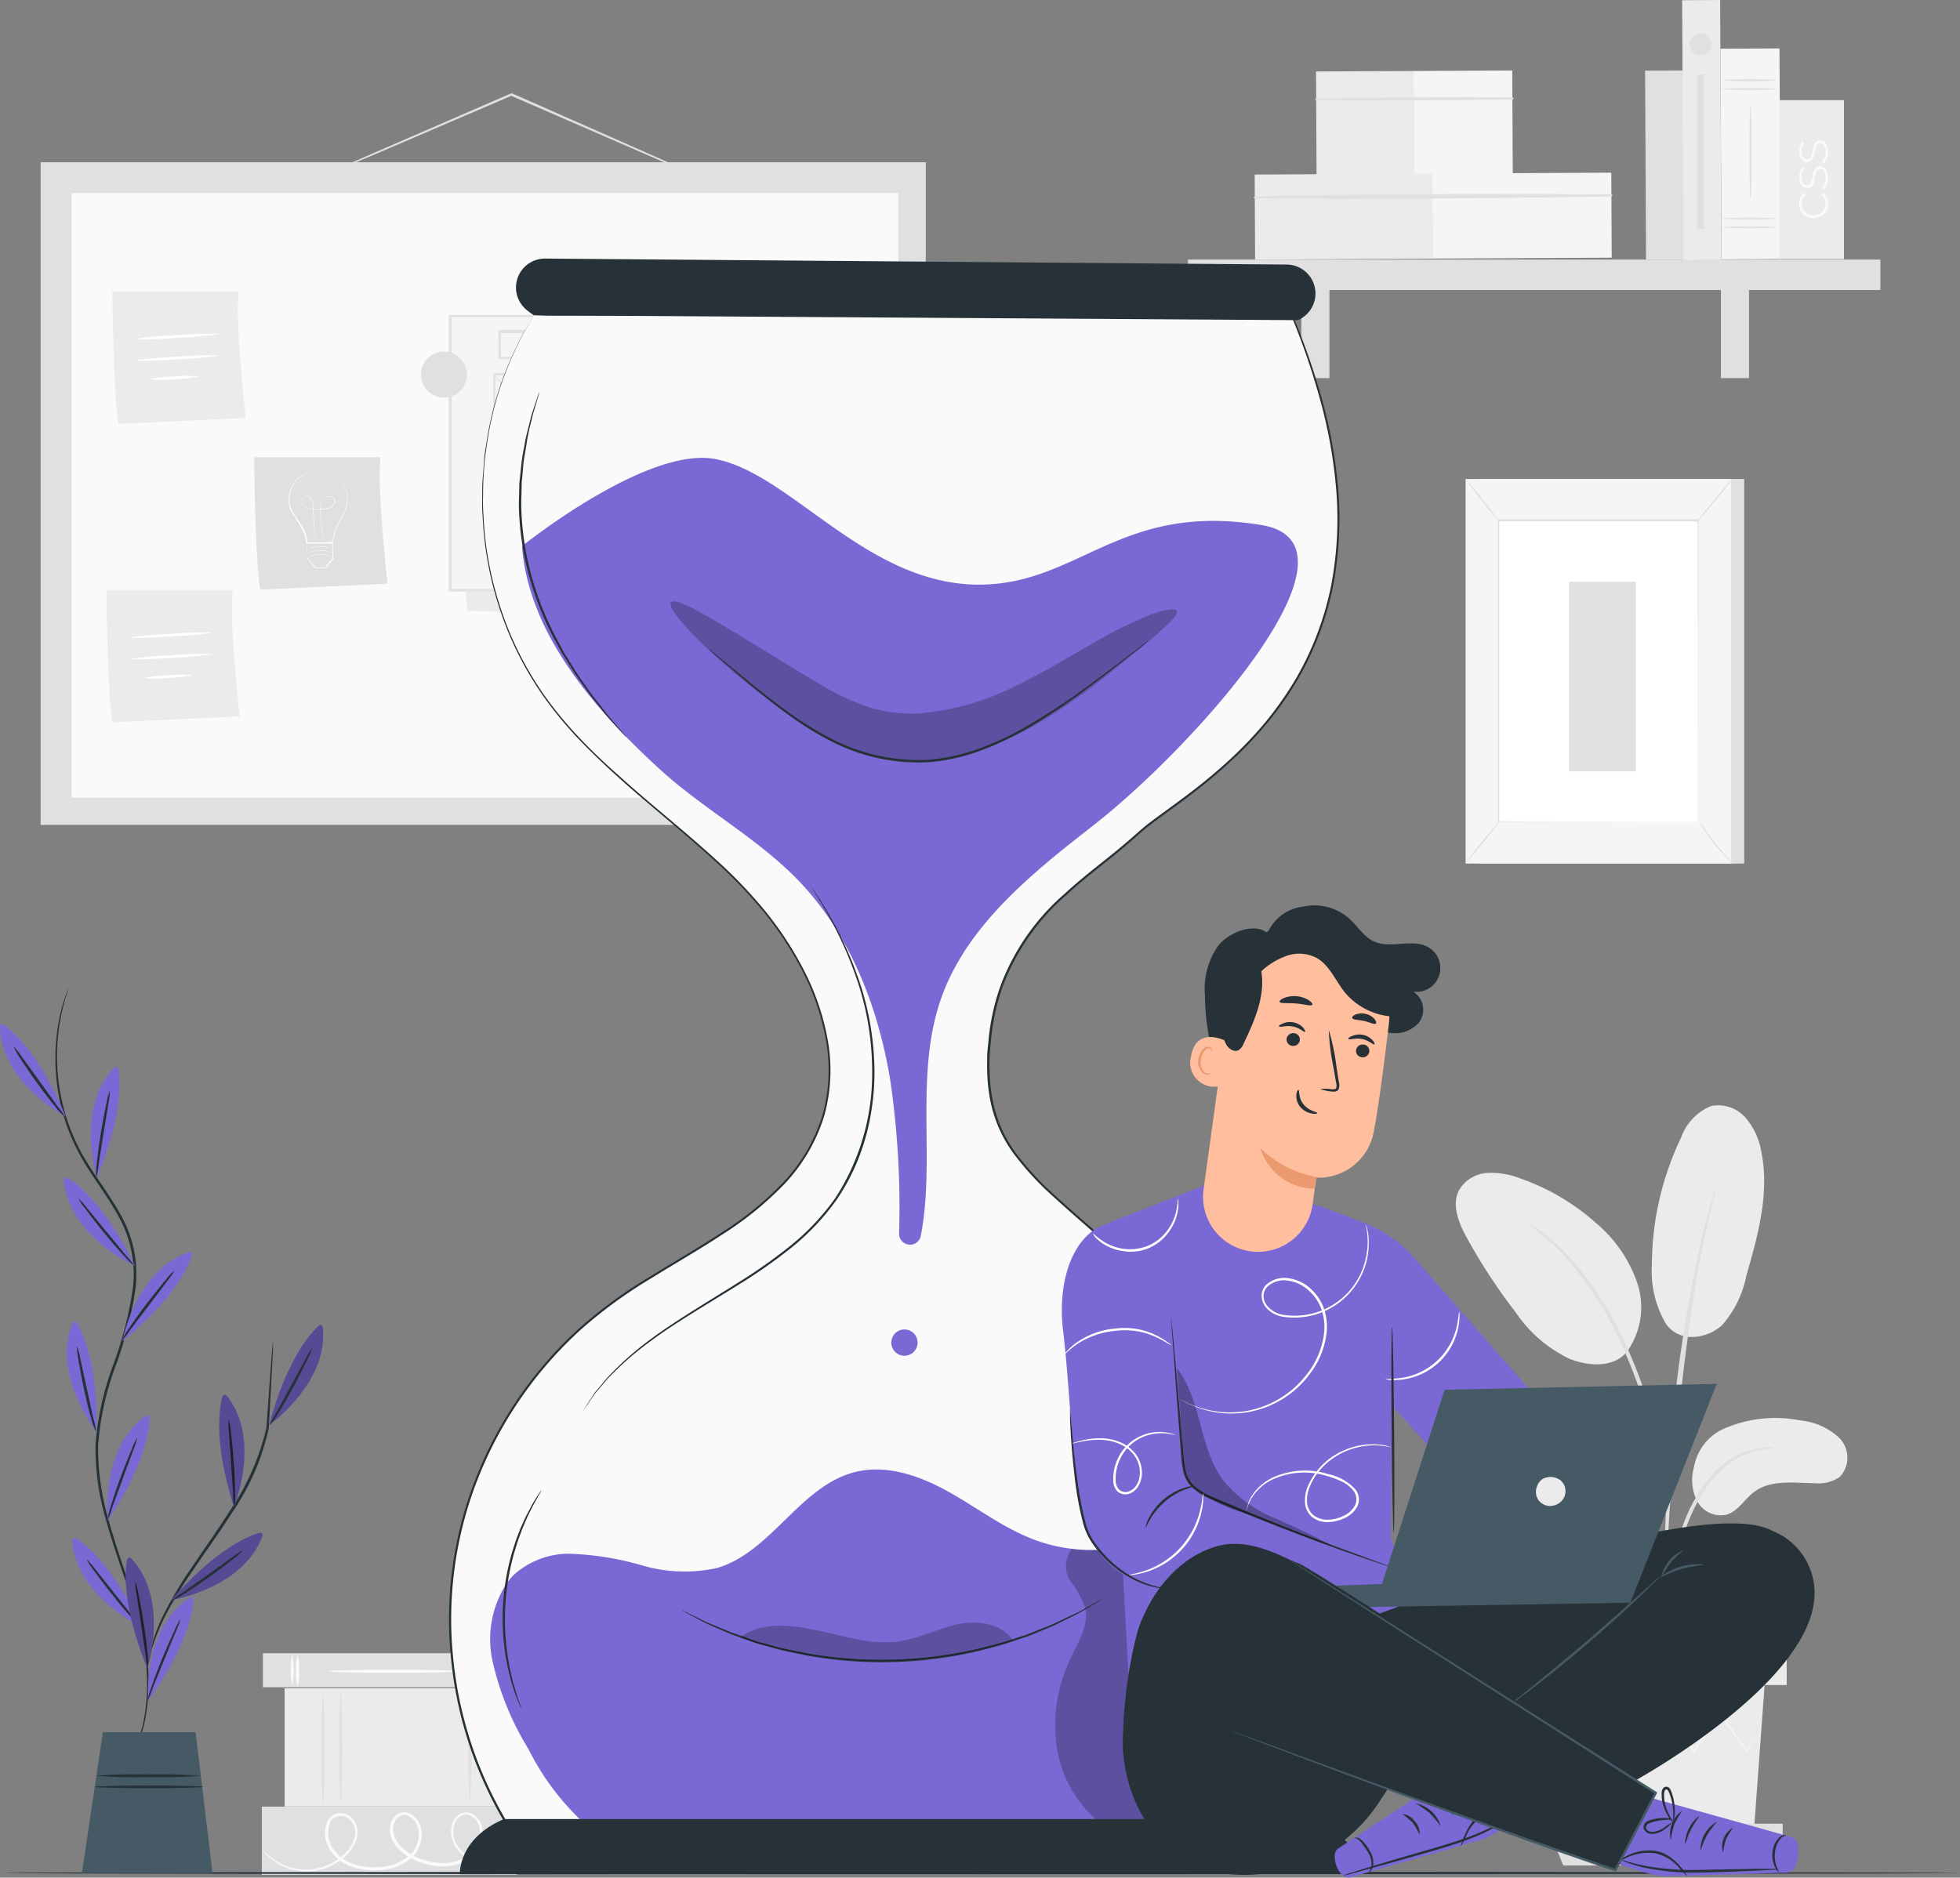 <svg xmlns="http://www.w3.org/2000/svg" width="145.57" height="139.487" viewBox="0 0 145.57 139.487">
  <rect x="0" y="0" width="145.57" height="139.487" fill="#808080" stroke="none"/>
  <g id="Work_time-pana_1_" data-name="Work time-pana (1)" transform="translate(-38.379 -40.668)">
    <g id="freepik--background-complete--inject-44" transform="translate(41.396 40.668)">
      <rect id="Rectangle_3025" data-name="Rectangle 3025" width="2.531" height="18.952" transform="translate(16.508 125.346) rotate(-90)" fill="#e0e0e0"/>
      <path id="Path_47671" data-name="Path 47671" d="M103.821,405.8a6.034,6.034,0,0,1,0,2.373,3.074,3.074,0,0,1-.121-1.185A3.023,3.023,0,0,1,103.821,405.8Z" transform="translate(-84.727 -282.885)" fill="#fafafa"/>
      <path id="Path_47672" data-name="Path 47672" d="M102.6,405.65a6.034,6.034,0,0,1,0,2.373,6.034,6.034,0,0,1,0-2.373Z" transform="translate(-83.918 -282.785)" fill="#fafafa"/>
      <path id="Path_47673" data-name="Path 47673" d="M148.1,405.8a5.87,5.87,0,0,1,0,2.373,3.036,3.036,0,0,1-.118-1.185A3.138,3.138,0,0,1,148.1,405.8Z" transform="translate(-114.101 -282.885)" fill="#fafafa"/>
      <path id="Path_47674" data-name="Path 47674" d="M146.871,405.65a6.034,6.034,0,0,1,0,2.373,3.084,3.084,0,0,1-.121-1.188A2.985,2.985,0,0,1,146.871,405.65Z" transform="translate(-113.285 -282.785)" fill="#fafafa"/>
      <path id="Path_47675" data-name="Path 47675" d="M120.645,409.248c0,.067-2.171.118-4.848.118s-4.848-.051-4.848-.118,2.171-.118,4.848-.118S120.645,409.18,120.645,409.248Z" transform="translate(-89.537 -285.094)" fill="#fafafa"/>
      <rect id="Rectangle_3026" data-name="Rectangle 3026" width="5.063" height="18.952" transform="translate(16.428 139.276) rotate(-90)" fill="#e0e0e0"/>
      <path id="Path_47676" data-name="Path 47676" d="M115.421,443.841a.6.6,0,0,1-.1.057c-.071.034-.175.084-.316.145a5.446,5.446,0,0,1-1.286.367,3.339,3.339,0,0,1-2.084-.3,2.74,2.74,0,0,1-.99-.9,2.09,2.09,0,0,1-.337-1.458,1.538,1.538,0,0,1,.337-.754.983.983,0,0,1,.8-.364,1.145,1.145,0,0,1,.8.431,1.579,1.579,0,0,1,.367.865,2.3,2.3,0,0,1-.653,1.794,2.9,2.9,0,0,1-1.821.892,4.9,4.9,0,0,1-2.114-.263,3.912,3.912,0,0,1-1.848-1.242,2.02,2.02,0,0,1-.431-1.094,1.424,1.424,0,0,1,.4-1.138.936.936,0,0,1,.592-.259,1.08,1.08,0,0,1,.619.175,1.626,1.626,0,0,1,.7,1.01,2.383,2.383,0,0,1-.747,2.232,3.723,3.723,0,0,1-2.134.868,5.255,5.255,0,0,1-2.212-.219,3.057,3.057,0,0,1-1.683-1.31,2.235,2.235,0,0,1-.209-2.02,1.047,1.047,0,0,1,.771-.653,1.225,1.225,0,0,1,.956.229,1.582,1.582,0,0,1,.451,1.707A2.956,2.956,0,0,1,102.3,444a4.275,4.275,0,0,1-2.6,1.01,4.151,4.151,0,0,1-3.131-1.262,3.237,3.237,0,0,1-.229-.263.673.673,0,0,1-.067-.1,4.848,4.848,0,0,0,1.41,1.074,4.124,4.124,0,0,0,2.02.417,4.188,4.188,0,0,0,2.5-1.01,2.8,2.8,0,0,0,.889-1.272,1.394,1.394,0,0,0-.394-1.495,1.033,1.033,0,0,0-.8-.189.838.838,0,0,0-.619.539,2.02,2.02,0,0,0,.205,1.814,2.838,2.838,0,0,0,1.569,1.205,5.049,5.049,0,0,0,2.114.2,3.525,3.525,0,0,0,2-.811,2.158,2.158,0,0,0,.673-2.02,1.4,1.4,0,0,0-.589-.872.724.724,0,0,0-.926.054,1.185,1.185,0,0,0-.337.949,1.8,1.8,0,0,0,.38.97,3.7,3.7,0,0,0,1.734,1.168,4.713,4.713,0,0,0,2.02.259,2.693,2.693,0,0,0,1.683-.815,2.1,2.1,0,0,0,.609-1.633,1.205,1.205,0,0,0-.983-1.134.818.818,0,0,0-.656.3,1.373,1.373,0,0,0-.313.673,1.915,1.915,0,0,0,.306,1.347,2.629,2.629,0,0,0,.926.865,3.279,3.279,0,0,0,2.02.32,6.06,6.06,0,0,0,1.279-.32C115.273,443.895,115.418,443.831,115.421,443.841Z" transform="translate(-79.799 -305.989)" fill="#fafafa"/>
      <rect id="Rectangle_3027" data-name="Rectangle 3027" width="8.786" height="17.259" transform="translate(18.121 134.203) rotate(-90)" fill="#ebebeb"/>
      <path id="Path_47677" data-name="Path 47677" d="M109.451,414.13a76.766,76.766,0,0,1,0,8.5,38.223,38.223,0,0,1-.121-4.252A37.265,37.265,0,0,1,109.451,414.13Z" transform="translate(-88.462 -288.411)" fill="#e0e0e0"/>
      <path id="Path_47678" data-name="Path 47678" d="M113.341,413.8a74.836,74.836,0,0,1,0,8.4,37.271,37.271,0,0,1-.121-4.2A36.338,36.338,0,0,1,113.341,413.8Z" transform="translate(-91.043 -288.192)" fill="#e0e0e0"/>
      <path id="Path_47679" data-name="Path 47679" d="M146.411,413a83.023,83.023,0,0,1,0,8.843,41.329,41.329,0,0,1-.121-4.42A40.387,40.387,0,0,1,146.411,413Z" transform="translate(-112.98 -287.661)" fill="#e0e0e0"/>
      <path id="Path_47680" data-name="Path 47680" d="M141.841,413.32a78.722,78.722,0,0,1,0,8.611,39.187,39.187,0,0,1-.121-4.306A38.205,38.205,0,0,1,141.841,413.32Z" transform="translate(-109.949 -287.873)" fill="#e0e0e0"/>
      <path id="Path_47681" data-name="Path 47681" d="M413.85,354.522a9.481,9.481,0,0,1,5.884-.717,4.885,4.885,0,0,1,2.905,1.3,2.089,2.089,0,0,1,.03,2.9,2.77,2.77,0,0,1-1.835.465c-1.555-.017-3.279-.289-4.521.646-.71.532-1.182,1.421-2.02,1.683a1.986,1.986,0,0,1-2.2-.98,3.42,3.42,0,0,1-.249-2.528A3.855,3.855,0,0,1,413.85,354.522Z" transform="translate(-289.05 -248.283)" fill="#ebebeb"/>
      <path id="Path_47682" data-name="Path 47682" d="M403.853,300.8c1.094,1.562,3.222,1.044,4.208.091a7.912,7.912,0,0,0,1.781-3.656c.868-3.009,1.74-6.17,1.1-9.237a5.1,5.1,0,0,0-1.182-2.511,2.693,2.693,0,0,0-2.542-.848A3.967,3.967,0,0,0,405,286.969a22.056,22.056,0,0,0-2.178,9.453,7.691,7.691,0,0,0,1.033,4.376" transform="translate(-283.154 -202.473)" fill="#ebebeb"/>
      <path id="Path_47683" data-name="Path 47683" d="M372.168,312.936a5.685,5.685,0,0,0,.885-5.231,10.093,10.093,0,0,0-3.1-4.5,16.686,16.686,0,0,0-5.551-3.275,5.948,5.948,0,0,0-2.494-.424,2.616,2.616,0,0,0-2.094,1.269c-.586,1.114-.024,2.464.582,3.568a42.559,42.559,0,0,0,3.642,5.548,9.947,9.947,0,0,0,4.009,3.437c1.653.636,3.4.559,4.279-.6" transform="translate(-254.461 -212.37)" fill="#ebebeb"/>
      <path id="Path_47684" data-name="Path 47684" d="M405.633,374.438a3.515,3.515,0,0,0,.1-.71c.05-.515.111-1.165.188-1.936a28.337,28.337,0,0,1,.434-2.845,21.836,21.836,0,0,1,1.033-3.366,12.456,12.456,0,0,1,1.714-3.03,6.4,6.4,0,0,1,2.165-1.8,6.217,6.217,0,0,1,1.825-.569,3.222,3.222,0,0,0,.707-.1,3.294,3.294,0,0,0-.72,0,5.531,5.531,0,0,0-1.9.495,6.4,6.4,0,0,0-2.282,1.814,12.089,12.089,0,0,0-1.777,3.1,20.493,20.493,0,0,0-1.01,3.41,24.6,24.6,0,0,0-.38,2.878c-.061.821-.084,1.488-.094,1.949A3.393,3.393,0,0,0,405.633,374.438Z" transform="translate(-285.007 -252.543)" fill="#e0e0e0"/>
      <path id="Path_47685" data-name="Path 47685" d="M405.772,335.187a1.406,1.406,0,0,0,.02-.337v-.943c0-.815,0-2,.04-3.461.074-2.922.337-6.059.811-10.5.461-4.168,1.077-9.022,1.73-12.176.138-.717.279-1.363.414-1.929s.232-1.054.337-1.448.162-.673.219-.916a1.892,1.892,0,0,0,.061-.337,1.276,1.276,0,0,0-.114.31c-.074.236-.165.535-.276.9s-.246.875-.387,1.441-.3,1.208-.454,1.926a106.711,106.711,0,0,0-1.821,11.3c-.485,4.444-.7,8.49-.724,11.419-.017,1.464,0,2.649.051,3.467.024.384.044.7.057.943A1.392,1.392,0,0,0,405.772,335.187Z" transform="translate(-285.012 -214.783)" fill="#e0e0e0"/>
      <path id="Path_47686" data-name="Path 47686" d="M385.57,332.121a6.273,6.273,0,0,0,0-.983c-.037-.633-.125-1.548-.3-2.666a35.093,35.093,0,0,0-.865-3.885,32.1,32.1,0,0,0-1.626-4.6,24.467,24.467,0,0,0-4.77-7.429,12.762,12.762,0,0,0-1.124-1.044c-.172-.145-.337-.289-.478-.4l-.434-.3a5.965,5.965,0,0,0-.831-.532,28.98,28.98,0,0,1,2.717,2.424,25.786,25.786,0,0,1,4.652,7.406,36.072,36.072,0,0,1,1.626,4.551c.428,1.427.71,2.74.926,3.844s.32,2.02.391,2.643A6.084,6.084,0,0,0,385.57,332.121Z" transform="translate(-264.789 -219.52)" fill="#e0e0e0"/>
      <path id="Path_47687" data-name="Path 47687" d="M382.17,412.53l.784,10.712h13.758l.784-10.712Z" transform="translate(-269.455 -287.349)" fill="#ebebeb"/>
      <rect id="Rectangle_3028" data-name="Rectangle 3028" width="18.296" height="4.221" transform="translate(111.385 120.959)" fill="#ebebeb"/>
      <path id="Path_47688" data-name="Path 47688" d="M378.22,443.13V444.3h18V443.13Z" transform="translate(-266.835 -307.648)" fill="#e0e0e0"/>
      <path id="Path_47689" data-name="Path 47689" d="M381.622,448.287l-.842-2.057h16.478l-.983,2.057Z" transform="translate(-268.533 -309.705)" fill="#e0e0e0"/>
      <path id="Path_47690" data-name="Path 47690" d="M397.719,420a.443.443,0,0,1-.064.1c-.057.074-.125.162-.205.273l-.8,1.027-.034.047-.034-.05c-.5-.7-1.178-1.626-1.969-2.723h.1l-1.939,2.747-.061.084-.067-.081-2.289-2.744h.131l-.125.158-2.047,2.585-.071.088-.061-.091c-.7-.986-1.347-1.912-1.942-2.744h.114l-2.39,2.723-.04.047-.034-.054-.747-1.256c-.081-.138-.141-.249-.192-.337a.066.066,0,1,1,.02-.013l.212.337.784,1.235h-.074l2.356-2.757.057-.067.054.074,1.959,2.733h-.135l2.053-2.582.125-.162.067-.081.067.081,2.292,2.74h-.128l1.959-2.733.057-.081.054.081,1.929,2.754h-.071c.353-.424.629-.757.835-1.01l.222-.259C397.688,420.028,397.715,420,397.719,420Z" transform="translate(-269.933 -291.323)" fill="#f5f5f5"/>
      <path id="Path_47691" data-name="Path 47691" d="M397.914,412.154c0,.047-3.451.084-7.7.084s-7.7-.037-7.7-.084,3.447-.084,7.7-.084S397.914,412.107,397.914,412.154Z" transform="translate(-269.681 -287.044)" fill="#f5f5f5"/>
      <path id="Path_47692" data-name="Path 47692" d="M138.141,67.865a.214.214,0,0,1-.081-.024l-.222-.088-.848-.353-3.114-1.347L123.642,61.6l-.357-.158h.074l-10.028,4.306-3.03,1.272-.828.337a1.767,1.767,0,0,1-.293.1,1.979,1.979,0,0,1,.279-.138l.815-.37,3.03-1.33,10-4.339h.074l.357.155,10.213,4.511,3.087,1.384.835.387.215.1A.286.286,0,0,1,138.141,67.865Z" transform="translate(-88.363 -54.341)" fill="#e0e0e0"/>
      <rect id="Rectangle_3029" data-name="Rectangle 3029" width="65.741" height="49.226" transform="translate(0 12.055)" fill="#e0e0e0"/>
      <rect id="Rectangle_3030" data-name="Rectangle 3030" width="61.392" height="44.914" transform="translate(2.299 14.345)" fill="#fafafa"/>
      <path id="Path_47693" data-name="Path 47693" d="M94.45,141.57s.064,7.537.448,9.84l9.456-.448s-.828-7.406-.508-9.392Z" transform="translate(-78.591 -107.603)" fill="#e0e0e0"/>
      <path id="Path_47694" data-name="Path 47694" d="M104.149,144.7h.138a2.238,2.238,0,0,1,.394.02,2.208,2.208,0,0,1,.6.178,1.989,1.989,0,0,1,.653.518,2.225,2.225,0,0,1,.454.909,2.195,2.195,0,0,1-.1,1.168,3.5,3.5,0,0,1-.266.586,5.384,5.384,0,0,0-.3.589,5.157,5.157,0,0,0-.384,1.347v.03h-1.979v-.034a2.8,2.8,0,0,0-.454-1.293c-.114-.2-.239-.374-.337-.559a5.722,5.722,0,0,1-.337-.542,1.835,1.835,0,0,1-.148-1.151,2.434,2.434,0,0,1,.367-.943,1.848,1.848,0,0,1,.613-.555,2.535,2.535,0,0,1,.969-.286h0a2.592,2.592,0,0,0-.38.074,2.33,2.33,0,0,0-.569.232,1.777,1.777,0,0,0-.6.549,2.444,2.444,0,0,0-.337.926,1.764,1.764,0,0,0,.148,1.114,6.228,6.228,0,0,0,.337.535c.118.178.242.364.357.559a2.814,2.814,0,0,1,.468,1.326l-.037-.037h1.915l-.037.034a5.2,5.2,0,0,1,.39-1.363,6.2,6.2,0,0,1,.31-.6,3.5,3.5,0,0,0,.263-.572,2.148,2.148,0,0,0,.1-1.134,2.255,2.255,0,0,0-.434-.892,1.969,1.969,0,0,0-.636-.515,2.124,2.124,0,0,0-.589-.185,2.98,2.98,0,0,0-.387-.034h-.1C104.163,144.7,104.149,144.7,104.149,144.7Z" transform="translate(-83.631 -109.666)" fill="#fff"/>
      <path id="Path_47695" data-name="Path 47695" d="M106.572,153.513a.223.223,0,0,1,0-.03V153.4c0-.077-.03-.192-.05-.337-.044-.3-.108-.72-.148-1.249,0-.131-.02-.269-.024-.414a4.068,4.068,0,0,1,0-.454,1.242,1.242,0,0,1,.1-.471.717.717,0,0,1,.364-.36.475.475,0,0,1,.515.1.337.337,0,0,1,.108.259.458.458,0,0,1-.094.269.639.639,0,0,1-.229.185,1.178,1.178,0,0,1-.279.091,3.585,3.585,0,0,1-1.2.04,1.068,1.068,0,0,1-.286-.081.737.737,0,0,1-.236-.168.545.545,0,0,1-.138-.256.421.421,0,0,1,.034-.279.37.37,0,0,1,.2-.192.337.337,0,0,1,.266,0,.5.5,0,0,1,.2.168.724.724,0,0,1,.1.236,3.067,3.067,0,0,1,.047.485l.047.865c.024.529.047.956.061,1.256v.454a.209.209,0,0,0,0-.03v-.088a2.578,2.578,0,0,0-.02-.337c0-.3-.044-.727-.074-1.256,0-.263-.03-.552-.047-.865a2.623,2.623,0,0,0-.05-.478.633.633,0,0,0-.094-.226.525.525,0,0,0-.192-.162.313.313,0,0,0-.246,0,.353.353,0,0,0-.185.178.411.411,0,0,0-.03.263.542.542,0,0,0,.131.239.862.862,0,0,0,.5.242,3.5,3.5,0,0,0,.6.027,3.435,3.435,0,0,0,.592-.067,1.084,1.084,0,0,0,.273-.091.623.623,0,0,0,.219-.175.444.444,0,0,0,.091-.252.337.337,0,0,0-.1-.239.458.458,0,0,0-.485-.094.673.673,0,0,0-.337.337,1.259,1.259,0,0,0-.1.465v.448a2.422,2.422,0,0,0,.024.417c.04.529.1.953.138,1.246.02.148.037.259.047.337v.088a.209.209,0,0,1-.013.047Z" transform="translate(-85.57 -113.228)" fill="#fff"/>
      <path id="Path_47696" data-name="Path 47696" d="M106,160.344a2.576,2.576,0,0,1,.027.313q0,.337.04.818v-.02l.64.744h-.034l.737-.04h-.03l.364-.444.185-.226v.03c0-.434-.02-.842-.027-1.212l.04.037H106a.464.464,0,0,1,.131,0l.387-.02,1.4-.054h.04v.04c0,.374.024.781.037,1.212v0h0c-.061.074-.121.151-.185.226l-.367.448h-.02l-.737.037h-.013l-.626-.744h0v-.842A2.623,2.623,0,0,1,106,160.344Z" transform="translate(-86.253 -120.008)" fill="#fff"/>
      <path id="Path_47697" data-name="Path 47697" d="M108.012,163.183a.141.141,0,0,1-.071-.03,1.969,1.969,0,0,0-.192-.074,1.832,1.832,0,0,0-.673-.1,1.868,1.868,0,0,0-.673.141l-.185.088-.067.034a.205.205,0,0,1,.061-.044,1.72,1.72,0,0,1,.185-.1,1.767,1.767,0,0,1,.673-.151,1.713,1.713,0,0,1,.673.111,1.347,1.347,0,0,1,.189.084Z" transform="translate(-86.353 -121.784)" fill="#fff"/>
      <path id="Path_47698" data-name="Path 47698" d="M108.008,162.308l-.067-.03-.192-.077a1.922,1.922,0,0,0-.673-.1,2.02,2.02,0,0,0-.673.141c-.081.034-.141.064-.185.088l-.067.034.061-.044a1.314,1.314,0,0,1,.185-.094,1.764,1.764,0,0,1,.673-.155,1.845,1.845,0,0,1,.673.111c.081.034.145.064.189.088A.529.529,0,0,1,108.008,162.308Z" transform="translate(-86.353 -121.201)" fill="#fff"/>
      <path id="Path_47699" data-name="Path 47699" d="M107.958,161.475l-.067-.027c-.047-.02-.111-.05-.192-.077a1.929,1.929,0,0,0-.673-.1,1.848,1.848,0,0,0-.673.141c-.081.034-.141.064-.185.088l-.067.034.061-.044a1.445,1.445,0,0,1,.185-.1,1.838,1.838,0,0,1,.673-.151,1.858,1.858,0,0,1,.673.111,1.5,1.5,0,0,1,.189.088A.219.219,0,0,1,107.958,161.475Z" transform="translate(-86.319 -120.651)" fill="#fff"/>
      <path id="Path_47700" data-name="Path 47700" d="M63.17,105s.064,7.541.448,9.84l9.456-.448s-.831-7.406-.512-9.392Z" transform="translate(-57.841 -83.344)" fill="#ebebeb"/>
      <path id="Path_47701" data-name="Path 47701" d="M74.329,114.34a27.464,27.464,0,0,1-3.168.283,25.993,25.993,0,0,1-3.181.1,28.39,28.39,0,0,1,3.168-.283,27.717,27.717,0,0,1,3.181-.1Z" transform="translate(-61.032 -89.533)" fill="#fff"/>
      <path id="Path_47702" data-name="Path 47702" d="M74.336,119.081a26.786,26.786,0,0,1-3.168.286,27.655,27.655,0,0,1-3.178.1,27.362,27.362,0,0,1,3.168-.283,27.266,27.266,0,0,1,3.178-.1Z" transform="translate(-61.039 -92.678)" fill="#fff"/>
      <path id="Path_47703" data-name="Path 47703" d="M74.945,123.669a9.008,9.008,0,0,1-1.8.2,8.944,8.944,0,0,1-1.811,0,8.995,8.995,0,0,1,1.8-.2A8.972,8.972,0,0,1,74.945,123.669Z" transform="translate(-63.254 -95.698)" fill="#fff"/>
      <path id="Path_47704" data-name="Path 47704" d="M61.84,170.85s.064,7.537.448,9.84l9.456-.448s-.831-7.406-.512-9.392Z" transform="translate(-56.959 -127.027)" fill="#ebebeb"/>
      <path id="Path_47705" data-name="Path 47705" d="M73.006,180.231a26.983,26.983,0,0,1-3.168.286,27.674,27.674,0,0,1-3.178.1,27.247,27.247,0,0,1,3.164-.283,27.313,27.313,0,0,1,3.181-.1Z" transform="translate(-60.156 -133.243)" fill="#fff"/>
      <path id="Path_47706" data-name="Path 47706" d="M73.006,184.98a27.26,27.26,0,0,1-3.168.283,27.656,27.656,0,0,1-3.178.1,27.359,27.359,0,0,1,3.168-.283,27.66,27.66,0,0,1,3.178-.1Z" transform="translate(-60.156 -136.394)" fill="#fff"/>
      <path id="Path_47707" data-name="Path 47707" d="M73.615,189.581a8.859,8.859,0,0,1-1.8.2A8.971,8.971,0,0,1,70,189.8a8.995,8.995,0,0,1,1.8-.2A8.813,8.813,0,0,1,73.615,189.581Z" transform="translate(-62.372 -139.425)" fill="#fff"/>
      <path id="Path_47708" data-name="Path 47708" d="M138.61,110.89l.936,21.746,27.146.327-1.219-21.787Z" transform="translate(-107.886 -87.251)" fill="#ebebeb"/>
      <rect id="Rectangle_3031" data-name="Rectangle 3031" width="26.968" height="20.363" transform="translate(30.408 23.484)" fill="#f5f5f5"/>
      <path id="Path_47709" data-name="Path 47709" d="M164.445,130.627v-1.464c0-.956,0-2.356-.02-4.12,0-3.551-.024-8.631-.04-14.778l.077.074H137.5l.094-.091V130.61l-.084-.084,19.451.04,5.534.024h1.488l-1.481.064-5.511.024-19.525.04h-.084V110.18h27.139v.077c0,6.164-.03,11.264-.04,14.812,0,1.767,0,3.151-.02,4.1v1.07C164.452,130.506,164.445,130.627,164.445,130.627Z" transform="translate(-107.07 -86.78)" fill="#e0e0e0"/>
      <rect id="Rectangle_3032" data-name="Rectangle 3032" width="10.93" height="13.758" transform="translate(33.663 27.796)" fill="#f5f5f5"/>
      <path id="Path_47710" data-name="Path 47710" d="M158.149,136.822a.226.226,0,0,1,0-.071v-.946c0-.673,0-1.619-.02-2.824,0-2.42-.027-5.847-.044-9.917l.084.084h-10.93c-.024,0,.175-.175.091-.091h0v13.751l-.074-.077,7.914.04,2.218.02h.8a1.32,1.32,0,0,1-.192,0h-.572l-2.2.02-7.961.04h-.077V123.07h0c-.084.081.111-.118.094-.094h11.015v.084c-.017,4.09-.034,7.537-.044,9.971l-.02,2.8v.922a.414.414,0,0,1-.074.064Z" transform="translate(-113.555 -95.267)" fill="#e0e0e0"/>
      <rect id="Rectangle_3033" data-name="Rectangle 3033" width="20.949" height="1.983" transform="translate(34.081 24.649)" fill="#f5f5f5"/>
      <path id="Path_47711" data-name="Path 47711" d="M169.383,115.574v-.522c0-.337,0-.831-.024-1.461l.037.037c-3.531.034-11.584.057-20.949.057h0c.185-.189.05-.054.094-.094h0v1.976l-.091-.094,14.849.04,4.457.027h1.532a.75.75,0,0,1,.111,0h-1.6l-4.437.03-14.916.037h-.091v-2.074h0l.094-.094h0c9.365,0,17.417.024,20.949.057h.04v.037c0,.636,0,1.134-.02,1.485v.374A.535.535,0,0,1,169.383,115.574Z" transform="translate(-114.353 -88.943)" fill="#e0e0e0"/>
      <rect id="Rectangle_3034" data-name="Rectangle 3034" width="9.099" height="8.291" transform="translate(45.93 27.796)" fill="#f5f5f5"/>
      <path id="Path_47712" data-name="Path 47712" d="M192.745,131.256v-.609c0-.4,0-.973-.02-1.683,0-1.461-.024-3.518-.04-5.992l.077.081h-9.089l.091-.091h0v8.288l-.084-.081,6.564.04,1.862.024h.5a1.038,1.038,0,0,1,.175,0,.862.862,0,0,1-.158,0h-.481l-1.841.02-6.618.04H183.6v-8.372h0c-.084.081.111-.114.094-.094h9.17v.077c-.017,2.494-.03,4.571-.04,6.059,0,.707-.017,1.269-.02,1.683v.434A.673.673,0,0,1,192.745,131.256Z" transform="translate(-137.715 -95.169)" fill="#e0e0e0"/>
      <rect id="Rectangle_3035" data-name="Rectangle 3035" width="9.099" height="4.168" transform="translate(45.93 37.387)" fill="#f5f5f5"/>
      <path id="Path_47713" data-name="Path 47713" d="M192.75,155.594v-.3l-.017-.835c0-.737-.02-1.764-.037-3.03l.067.067-9.089.027c-.084.084.111-.114.091-.091h0v4.164l-.091-.088,6.507.04,1.9.027h.693a.882.882,0,0,1-.162,0h-.495l-1.875.027-6.568.04h-.088V151.39h0c-.02,0,.175-.178.094-.094l9.089.024h.044v.067c0,1.283-.027,2.326-.034,3.07v.821a1.645,1.645,0,0,1-.03.316Z" transform="translate(-137.721 -114.04)" fill="#e0e0e0"/>
      <path id="Path_47714" data-name="Path 47714" d="M157.991,123.31c-3.387,4.676-7.278,9.059-10.661,13.735" transform="translate(-113.67 -95.49)" fill="#fff"/>
      <path id="Path_47715" data-name="Path 47715" d="M147.34,137.044a1.049,1.049,0,0,1,.088-.155l.286-.417c.249-.364.623-.879,1.094-1.508.939-1.266,2.282-2.976,3.79-4.844s2.865-3.565,3.828-4.807l1.141-1.471.313-.4c.074-.088.114-.135.121-.131a.8.8,0,0,1-.091.155l-.286.417c-.249.364-.623.879-1.094,1.511-.939,1.262-2.282,2.972-3.79,4.841s-2.861,3.565-3.828,4.807l-1.141,1.474-.313.4A.757.757,0,0,1,147.34,137.044Z" transform="translate(-113.677 -95.49)" fill="#e0e0e0"/>
      <line id="Line_23" data-name="Line 23" x2="10.93" y2="13.758" transform="translate(33.663 27.796)" fill="#fff"/>
      <path id="Path_47716" data-name="Path 47716" d="M158.282,137c-.04.03-2.521-3.03-5.538-6.82s-5.433-6.9-5.386-6.938,2.518,3.03,5.538,6.824S158.323,136.961,158.282,137Z" transform="translate(-113.689 -95.443)" fill="#e0e0e0"/>
      <path id="Path_47717" data-name="Path 47717" d="M134.65,119.96a1.71,1.71,0,1,1-1.71-1.71A1.71,1.71,0,0,1,134.65,119.96Z" transform="translate(-102.99 -92.133)" fill="#e0e0e0"/>
      <path id="Path_47718" data-name="Path 47718" d="M217.74,107.63a1.71,1.71,0,1,1-1.71-1.71A1.71,1.71,0,0,1,217.74,107.63Z" transform="translate(-158.109 -83.954)" fill="#e0e0e0"/>
      <rect id="Rectangle_3036" data-name="Rectangle 3036" width="19.706" height="28.567" transform="translate(106.82 35.586)" fill="#e0e0e0"/>
      <rect id="Rectangle_3037" data-name="Rectangle 3037" width="19.706" height="28.567" transform="translate(105.834 35.586)" fill="#f5f5f5"/>
      <rect id="Rectangle_3038" data-name="Rectangle 3038" width="14.812" height="22.379" transform="translate(108.281 38.68)" fill="#fff"/>
      <path id="Path_47719" data-name="Path 47719" d="M383.732,177.757v-6.265c0-3.945,0-9.533-.024-16.115l.05.051H368.92l.054-.054v22.379l-.044-.044,10.772.024h.027l-10.806.02h-.044V155.28h14.9v.047c0,6.595-.017,12.193-.024,16.158v6.127Z" transform="translate(-260.639 -116.698)" fill="#e0e0e0"/>
      <path id="Path_47720" data-name="Path 47720" d="M415.169,146.38a3.091,3.091,0,0,1-.337.512c-.229.306-.555.72-.926,1.171s-.717.848-.973,1.134a3.312,3.312,0,0,1-.434.441,3.856,3.856,0,0,1,.377-.491l.949-1.151.946-1.151A4.172,4.172,0,0,1,415.169,146.38Z" transform="translate(-289.575 -110.794)" fill="#e0e0e0"/>
      <path id="Path_47721" data-name="Path 47721" d="M413.22,221.83a18.232,18.232,0,0,0,2.582,3.232" transform="translate(-290.053 -160.845)" fill="#fff"/>
      <path id="Path_47722" data-name="Path 47722" d="M415.8,225.062a2.753,2.753,0,0,1-.448-.411,14.142,14.142,0,0,1-.976-1.1,14.568,14.568,0,0,1-.858-1.192,2.868,2.868,0,0,1-.3-.532,4.377,4.377,0,0,1,.364.488c.215.306.522.72.879,1.168s.7.835.946,1.114A3.883,3.883,0,0,1,415.8,225.062Z" transform="translate(-290.053 -160.845)" fill="#e0e0e0"/>
      <path id="Path_47723" data-name="Path 47723" d="M361.72,224.895l2.582-3.185" transform="translate(-255.889 -160.765)" fill="#fff"/>
      <path id="Path_47724" data-name="Path 47724" d="M364.275,221.71c.02,0-.539.747-1.249,1.626a19.46,19.46,0,0,1-1.347,1.559,39.013,39.013,0,0,1,2.582-3.185Z" transform="translate(-255.863 -160.765)" fill="#e0e0e0"/>
      <path id="Path_47725" data-name="Path 47725" d="M361.73,146.38a19.415,19.415,0,0,1,1.252,1.5,17.657,17.657,0,0,1,1.168,1.565,18.567,18.567,0,0,1-1.252-1.508A16.886,16.886,0,0,1,361.73,146.38Z" transform="translate(-255.896 -110.794)" fill="#e0e0e0"/>
      <rect id="Rectangle_3039" data-name="Rectangle 3039" width="4.959" height="14.081" transform="translate(113.519 43.224)" fill="#e0e0e0"/>
      <rect id="Rectangle_3040" data-name="Rectangle 3040" width="2.821" height="14.038" transform="matrix(1, -0.005, 0.005, 1, 119.165, 5.248)" fill="#e0e0e0"/>
      <rect id="Rectangle_3041" data-name="Rectangle 3041" width="7.305" height="7.749" transform="matrix(1, -0.005, 0.005, 1, 94.726, 5.31)" fill="#ebebeb"/>
      <rect id="Rectangle_3042" data-name="Rectangle 3042" width="7.305" height="7.749" transform="matrix(1, -0.005, 0.005, 1, 101.993, 5.274)" fill="#f5f5f5"/>
      <path id="Path_47726" data-name="Path 47726" d="M328.627,62.363c4.854.04,9.722,0,14.576-.067a.077.077,0,0,0,0-.155q-7.288-.04-14.576.088a.067.067,0,0,0,0,.135Z" transform="translate(-233.892 -54.906)" fill="#e0e0e0"/>
      <rect id="Rectangle_3043" data-name="Rectangle 3043" width="13.273" height="6.315" transform="matrix(1, -0.005, 0.005, 1, 90.169, 12.966)" fill="#ebebeb"/>
      <rect id="Rectangle_3044" data-name="Rectangle 3044" width="13.273" height="6.315" transform="matrix(1, -0.005, 0.005, 1, 103.381, 12.894)" fill="#f5f5f5"/>
      <path id="Path_47727" data-name="Path 47727" d="M315.087,83.8c8.82.1,17.667,0,26.483-.131a.077.077,0,0,0,0-.155c-8.82-.047-17.667-.04-26.483.151a.067.067,0,0,0,0,.135Z" transform="translate(-224.91 -69.073)" fill="#e0e0e0"/>
      <rect id="Rectangle_3045" data-name="Rectangle 3045" width="51.424" height="2.262" transform="translate(85.215 19.283)" fill="#e0e0e0"/>
      <rect id="Rectangle_3046" data-name="Rectangle 3046" width="2.087" height="7.719" transform="translate(93.634 20.37)" fill="#e0e0e0"/>
      <rect id="Rectangle_3047" data-name="Rectangle 3047" width="2.087" height="7.719" transform="translate(124.796 20.37)" fill="#e0e0e0"/>
      <rect id="Rectangle_3048" data-name="Rectangle 3048" width="2.821" height="19.306" transform="matrix(1, -0.005, 0.005, 1, 121.917, 0.015)" fill="#ebebeb"/>
      <rect id="Rectangle_3049" data-name="Rectangle 3049" width="4.383" height="15.647" transform="matrix(1, -0.005, 0.005, 1, 124.764, 3.619)" fill="#f5f5f5"/>
      <path id="Path_47728" data-name="Path 47728" d="M422.266,60.165a31.053,31.053,0,0,1-4.376,0,32.463,32.463,0,0,1,4.376,0Z" transform="translate(-293.151 -53.552)" fill="#e0e0e0"/>
      <path id="Path_47729" data-name="Path 47729" d="M422.266,58.215a31.054,31.054,0,0,1-4.376,0,32.462,32.462,0,0,1,4.376,0Z" transform="translate(-293.151 -52.259)" fill="#e0e0e0"/>
      <path id="Path_47730" data-name="Path 47730" d="M422.266,90.695a31.054,31.054,0,0,1-4.376,0A32.462,32.462,0,0,1,422.266,90.695Z" transform="translate(-293.151 -73.805)" fill="#e0e0e0"/>
      <path id="Path_47731" data-name="Path 47731" d="M422.266,88.745a31.054,31.054,0,0,1-4.376,0A32.462,32.462,0,0,1,422.266,88.745Z" transform="translate(-293.151 -72.511)" fill="#e0e0e0"/>
      <path id="Path_47732" data-name="Path 47732" d="M424.437,70.739c-.044,0-.077-1.579-.077-3.525s.034-3.525.077-3.525.074,1.579.074,3.525S424.478,70.739,424.437,70.739Z" transform="translate(-297.443 -55.94)" fill="#e0e0e0"/>
      <rect id="Rectangle_3050" data-name="Rectangle 3050" width="4.77" height="11.809" transform="translate(129.163 7.44)" fill="#ebebeb"/>
      <path id="Path_47733" data-name="Path 47733" d="M436.414,85.092a1.01,1.01,0,0,1-1.067-1.064.922.922,0,0,1,.387-.8l.108.151a.764.764,0,0,0-.313.646.885.885,0,0,0,1.771,0,.757.757,0,0,0-.316-.646l.111-.151a.936.936,0,0,1,.384.8,1.01,1.01,0,0,1-1.064,1.064Z" transform="translate(-304.73 -68.902)" fill="#fafafa"/>
      <path id="Path_47734" data-name="Path 47734" d="M437.211,79.07l-.158-.091a1.239,1.239,0,0,0,.252-.757c0-.441-.158-.619-.394-.619-.613,0-.162,1.394-.986,1.394-.316,0-.576-.266-.576-.8a1.293,1.293,0,0,1,.205-.72l.162.094a1.077,1.077,0,0,0-.189.63c0,.411.168.592.394.592.63,0,.185-1.394.986-1.394.337,0,.572.3.572.831A1.3,1.3,0,0,1,437.211,79.07Z" transform="translate(-304.733 -65.035)" fill="#fafafa"/>
      <path id="Path_47735" data-name="Path 47735" d="M437.211,73.36l-.158-.091a1.239,1.239,0,0,0,.252-.757c0-.441-.158-.619-.394-.619-.613,0-.162,1.39-.986,1.39-.316,0-.576-.263-.576-.794a1.293,1.293,0,0,1,.205-.72l.162.091a1.094,1.094,0,0,0-.189.633c0,.411.168.592.394.592.63,0,.185-1.394.986-1.394.337,0,.572.293.572.828A1.306,1.306,0,0,1,437.211,73.36Z" transform="translate(-304.733 -61.247)" fill="#fafafa"/>
      <circle id="Ellipse_1180" data-name="Ellipse 1180" cx="0.811" cy="0.811" r="0.811" transform="translate(122.474 2.492)" fill="#e0e0e0"/>
      <rect id="Rectangle_3051" data-name="Rectangle 3051" width="0.502" height="11.486" transform="translate(123.032 5.532)" fill="#e0e0e0"/>
    </g>
    <g id="freepik--Floor--inject-44" transform="translate(38.713 179.721)">
      <path id="Path_47736" data-name="Path 47736" d="M184.607,453.828c0,.047-32.515.088-72.615.088s-72.622-.034-72.622-.088,32.509-.088,72.622-.088S184.607,453.787,184.607,453.828Z" transform="translate(-39.37 -453.74)" fill="#263238"/>
    </g>
    <g id="freepik--Hourglass--inject-44" transform="translate(71.725 59.877)">
      <path id="Path_47737" data-name="Path 47737" d="M143.869,110.233a25.968,25.968,0,0,0,.855,28.435c3.935,5.44,9.836,9.089,14.522,13.889s8.247,11.886,5.773,18.128c-2.518,6.352-9.894,8.934-15.414,12.96a29.132,29.132,0,0,0-7.029,39.8h57.369s10.079-19.2-2.878-33.845-19.915-14.876-19.437-24.477,7.2-12.715,11.038-16.317,22.554-11.994,11.516-38.575Z" transform="translate(-137.56 -106.022)" fill="#fafafa"/>
      <path id="Path_47738" data-name="Path 47738" d="M143.746,110.18h15.091l41.224-.03h.044v.04a52.851,52.851,0,0,1,2.154,6.177,35.926,35.926,0,0,1,1.219,6.733,26.672,26.672,0,0,1-.364,7.127,22.914,22.914,0,0,1-2.592,6.928,24.831,24.831,0,0,1-2.161,3.134,28.637,28.637,0,0,1-2.643,2.828,38.288,38.288,0,0,1-3,2.542c-1.044.808-2.134,1.569-3.2,2.377-.532.4-1.01.852-1.528,1.3s-1.033.872-1.565,1.3c-1.06.848-2.131,1.683-3.141,2.622a16.8,16.8,0,0,0-4.713,6.76,16.494,16.494,0,0,0-.889,4.147c-.03.337-.077.707-.091,1.064a9.468,9.468,0,0,0,0,1.07,11.949,11.949,0,0,0,.215,2.134,9.739,9.739,0,0,0,1.7,3.945,21.657,21.657,0,0,0,2.972,3.222c2.178,1.989,4.491,3.891,6.7,5.945s4.376,4.194,6.463,6.46a38.306,38.306,0,0,1,2.983,3.548,24.715,24.715,0,0,1,2.407,4.009,26.372,26.372,0,0,1,2.471,9.089,33.357,33.357,0,0,1-.559,9.56,39.276,39.276,0,0,1-1.232,4.693,34.513,34.513,0,0,1-1.818,4.528l-.024.047H142.406l-.024-.037a29.573,29.573,0,0,1-4.8-13.543,28.553,28.553,0,0,1,1.986-13.667,29.758,29.758,0,0,1,7.581-10.833,34.524,34.524,0,0,1,5.177-3.777c1.791-1.111,3.6-2.141,5.305-3.265a24.386,24.386,0,0,0,4.672-3.8,12.812,12.812,0,0,0,2.888-5.009,12.489,12.489,0,0,0,.229-5.591,18.3,18.3,0,0,0-1.774-5.14,25.086,25.086,0,0,0-2.888-4.376,34.571,34.571,0,0,0-3.494-3.646c-2.427-2.235-4.915-4.191-7.15-6.2-1.121-1.01-2.181-2.02-3.161-3.053a28.865,28.865,0,0,1-2.619-3.228,24.736,24.736,0,0,1-3.282-6.8,25.52,25.52,0,0,1-1.118-6.447c-.047-.5-.027-.99-.027-1.471s0-.949.044-1.4.067-.9.1-1.347.125-.848.182-1.256a23.962,23.962,0,0,1,2.249-7.13,9.016,9.016,0,0,1,.518-1.01l.414-.7c.219-.374.337-.562.337-.562l-.337.572-.4.693a10.149,10.149,0,0,0-.512,1.01,24.079,24.079,0,0,0-2.222,7.14c-.057.4-.125.821-.175,1.249s-.067.875-.1,1.33-.034.922-.037,1.4a14.357,14.357,0,0,0,.03,1.468,25.311,25.311,0,0,0,1.128,6.423,24.574,24.574,0,0,0,3.279,6.776,28.31,28.31,0,0,0,2.616,3.211c.976,1.037,2.037,2.047,3.158,3.03,2.235,2.02,4.713,3.955,7.157,6.194a34.794,34.794,0,0,1,3.521,3.673,25.332,25.332,0,0,1,2.905,4.407,18.373,18.373,0,0,1,1.791,5.174,12.613,12.613,0,0,1-.229,5.652,12.893,12.893,0,0,1-2.915,5.066,24.7,24.7,0,0,1-4.693,3.824c-1.713,1.128-3.521,2.158-5.309,3.269a34.6,34.6,0,0,0-5.157,3.764,29.643,29.643,0,0,0-7.537,10.772,28.388,28.388,0,0,0-1.969,13.6,29.442,29.442,0,0,0,4.78,13.465l-.067-.037h57.369l-.077.047a34,34,0,0,0,1.811-4.518,39.1,39.1,0,0,0,1.225-4.672,33.151,33.151,0,0,0,.555-9.513,26.1,26.1,0,0,0-2.454-9.039,24.75,24.75,0,0,0-2.387-3.982,39.264,39.264,0,0,0-2.969-3.535q-3.114-3.39-6.453-6.45c-2.208-2.05-4.514-3.949-6.7-5.948a22.056,22.056,0,0,1-3-3.245,9.934,9.934,0,0,1-1.747-4,12.686,12.686,0,0,1-.219-2.165c-.017-.36,0-.72,0-1.081s.061-.717.088-1.074a16.724,16.724,0,0,1,.909-4.171,16.916,16.916,0,0,1,4.757-6.817c1.01-.936,2.09-1.784,3.151-2.629.532-.424,1.054-.852,1.562-1.289s1.01-.909,1.535-1.313c1.07-.808,2.158-1.569,3.2-2.373a38.768,38.768,0,0,0,2.993-2.528,29.109,29.109,0,0,0,2.629-2.811,25.548,25.548,0,0,0,2.151-3.117,22.759,22.759,0,0,0,2.579-6.881,26.506,26.506,0,0,0,.367-7.069,35.985,35.985,0,0,0-1.208-6.733,53.432,53.432,0,0,0-2.128-6.2l.057.037-41.2-.03H144.729Z" transform="translate(-137.437 -105.969)" fill="#263238"/>
      <path id="Path_47739" data-name="Path 47739" d="M208.462,146.7c8.449,1.39-4.871,16.357-12.415,22.262-4.376,3.417-9.055,7.126-11.129,12.27-2.356,5.837-.609,12.395-1.747,18.266a.815.815,0,0,1-1.616-.172,64.945,64.945,0,0,0-.673-11.5c-.906-5.386-2.972-10.7-6.733-14.644-3.08-3.222-7.116-5.359-10.4-8.369-4.794-4.393-9.719-10.059-10.2-16.542,0,0,9.2-7.406,14.314-6.48,5.972,1.094,11.849,10.308,21.1,9.254C195.4,150.309,198.662,145.091,208.462,146.7Z" transform="translate(-148.126 -126.906)" fill="#7a69d4"/>
      <path id="Path_47740" data-name="Path 47740" d="M204.611,374.9c-.212-2.114-.778-4.5-2.653-5.5a5.229,5.229,0,0,0-3.764-.212c-1.246.327-2.414.9-3.646,1.262a11.94,11.94,0,0,1-7.463-.239c-2.292-.842-4.258-2.356-6.4-3.562s-4.619-2.087-6.988-1.5c-4.087,1.01-6.214,5.938-10.254,7.126a11.178,11.178,0,0,1-5.551-.182,21.735,21.735,0,0,0-5.527-.875,6.132,6.132,0,0,0-4.019,1.565h0l-.027.03a3.976,3.976,0,0,0-.465.545,7.591,7.591,0,0,0-1.067,5.955,21.283,21.283,0,0,0,2.643,6.42,18.878,18.878,0,0,0,5.11,6.342c2.754,1.963,6.211.609,9.581.875a159.083,159.083,0,0,0,24.16.434c4.151-.337,8.039.128,11.331-2.42a13.4,13.4,0,0,0,4.551-7.325A25.169,25.169,0,0,0,204.611,374.9Z" transform="translate(-143.525 -275.004)" fill="#7a69d4"/>
      <g id="Group_67952" data-name="Group 67952" transform="translate(45.024 95.849)" opacity="0.24">
        <path id="Path_47741" data-name="Path 47741" d="M272.421,382.46a2.171,2.171,0,0,0-.205,2.276,7.413,7.413,0,0,1,1.192,2.107c.293,1.239-.454,2.451-1.01,3.6a11.463,11.463,0,0,0-1.114,6.642,9.035,9.035,0,0,0,3.3,5.8,3.2,3.2,0,0,0,2.8.791,2.744,2.744,0,0,0,1.683-2.134,8.61,8.61,0,0,0-.088-2.831,43.978,43.978,0,0,1,.337-13.156,2.66,2.66,0,0,0-.209-2.128,2.464,2.464,0,0,0-1.209-.673c-1.75-.582-3.639.064-5.453-.279" transform="translate(-271.184 -382.46)"/>
      </g>
      <path id="Path_47742" data-name="Path 47742" d="M139.828,446.2s-.158-2.632,3.275-4.1h60.341s3.148,1.6,3.535,4.04Z" transform="translate(-139.022 -326.174)" fill="#263238"/>
      <path id="Path_47743" data-name="Path 47743" d="M210.384,102.261l-.1.044-56.739-.364s-.2-.128-.5-.367a2.151,2.151,0,0,1,1.347-3.844l55.073.444A2.151,2.151,0,0,1,210.384,102.261Z" transform="translate(-147.244 -97.73)" fill="#263238"/>
      <g id="Group_67953" data-name="Group 67953" transform="translate(16.446 25.461)" opacity="0.24">
        <path id="Path_47744" data-name="Path 47744" d="M223.9,174.08c.114.219-.313.673-1.124,1.414s-2.02,1.713-3.521,2.935a46.218,46.218,0,0,1-5.723,4.04,22.96,22.96,0,0,1-3.918,1.8,18.552,18.552,0,0,1-2.252.623,15.362,15.362,0,0,1-2.434.316,12.994,12.994,0,0,1-4.891-.673,17.626,17.626,0,0,1-3.932-2.02c-1.131-.747-2.1-1.488-3.03-2.2s-1.75-1.394-2.5-2.04c-2.979-2.582-4.548-4.481-4.245-4.848s2.424.828,5.723,2.848l2.693,1.649c.966.586,2,1.235,3.057,1.835a17.113,17.113,0,0,0,3.316,1.5,10.647,10.647,0,0,0,3.649.431,19.34,19.34,0,0,0,7.265-2.094c2.171-1.05,4.137-2.276,5.841-3.232a29.425,29.425,0,0,1,4.215-2.053C223.151,173.938,223.8,173.868,223.9,174.08Z" transform="translate(-186.29 -173.364)"/>
      </g>
      <path id="Path_47745" data-name="Path 47745" d="M235.647,334.123a.976.976,0,1,1-.047.02" transform="translate(-202.178 -254.499)" fill="#7a69d4"/>
      <path id="Path_47746" data-name="Path 47746" d="M160.845,152.838a1.457,1.457,0,0,1-.2-.2l-.549-.6c-.232-.266-.539-.576-.852-.97l-1.07-1.347c-.367-.518-.781-1.077-1.2-1.683l-.616-.98c-.1-.168-.215-.337-.316-.515l-.3-.545a22.756,22.756,0,0,1-2.09-5.033,21.208,21.208,0,0,1-.794-5.386c0-.421.024-.828.03-1.229a4.217,4.217,0,0,1,.027-.586c.027-.192.04-.38.061-.566.044-.37.071-.73.121-1.074s.121-.673.178-.98c.094-.63.263-1.178.38-1.683.064-.242.114-.471.178-.673l.185-.562.259-.771a1.434,1.434,0,0,1,.1-.266,1.532,1.532,0,0,1-.067.276c-.057.2-.131.454-.229.781l-.168.562c-.057.205-.1.434-.165.673a14.682,14.682,0,0,0-.337,1.683c-.054.31-.108.636-.165.976s-.071.7-.111,1.067a5.485,5.485,0,0,1-.057.562c-.02.192,0,.387-.02.582,0,.4-.027.8-.024,1.219a21.323,21.323,0,0,0,.784,5.356,23.168,23.168,0,0,0,2.064,5c.1.182.2.364.289.545s.212.337.313.512l.606.98c.411.619.818,1.178,1.175,1.683L159.32,151c.3.4.6.714.825.99l.525.623A2.293,2.293,0,0,1,160.845,152.838Z" transform="translate(-147.668 -117.273)" fill="#263238"/>
      <path id="Path_47747" data-name="Path 47747" d="M167.09,275.255a.673.673,0,0,1,.061-.111l.2-.316c.091-.141.2-.31.337-.512l.212-.337c.084-.111.182-.222.279-.337l.673-.808c.259-.279.555-.569.869-.885A22.783,22.783,0,0,1,172.032,270c1.788-1.347,4.093-2.693,6.591-4.272a37.7,37.7,0,0,0,3.78-2.663,17.636,17.636,0,0,0,3.39-3.582,16.956,16.956,0,0,0,2.744-9.032,21.366,21.366,0,0,0-1.293-7.675,28.648,28.648,0,0,0-2.229-4.78c-.313-.542-.569-.953-.744-1.232l-.2-.316c-.044-.071-.064-.111-.064-.111a.5.5,0,0,1,.077.1l.215.31c.185.269.451.673.771,1.215a27.323,27.323,0,0,1,2.289,4.773,21.346,21.346,0,0,1,1.347,7.719,18.176,18.176,0,0,1-.185,2.269,16.575,16.575,0,0,1-.495,2.326,15.762,15.762,0,0,1-2.117,4.534,17.75,17.75,0,0,1-3.427,3.619,38.181,38.181,0,0,1-3.8,2.666c-2.508,1.565-4.817,2.9-6.6,4.235a23.709,23.709,0,0,0-2.316,1.915c-.313.313-.613.6-.875.872l-.673.791c-.1.121-.2.232-.283.337l-.219.32-.337.5-.215.306A.787.787,0,0,1,167.09,275.255Z" transform="translate(-157.108 -189.679)" fill="#263238"/>
      <path id="Path_47748" data-name="Path 47748" d="M152.145,369.61a1.063,1.063,0,0,1-.074.158l-.242.428c-.108.182-.236.411-.367.673s-.3.572-.441.926c-.074.175-.155.357-.236.545s-.148.4-.229.606c-.162.417-.29.875-.438,1.347a18.292,18.292,0,0,0-.6,6.49c.057.5.1.976.185,1.414.037.219.067.434.111.636s.091.4.135.582c.074.374.185.7.266.99s.162.539.236.741l.158.465a.576.576,0,0,1,.044.165.64.64,0,0,1-.077-.151c-.05-.125-.111-.273-.189-.454a7.256,7.256,0,0,1-.266-.734c-.091-.289-.209-.616-.293-.99-.047-.185-.094-.38-.145-.582s-.081-.421-.125-.64c-.094-.444-.141-.922-.2-1.424a17.619,17.619,0,0,1,.6-6.531c.151-.485.286-.946.458-1.363.084-.209.151-.414.239-.606l.249-.549c.148-.337.337-.65.468-.919a6.973,6.973,0,0,1,.394-.673l.269-.414C152.1,369.653,152.138,369.606,152.145,369.61Z" transform="translate(-145.293 -278.086)" fill="#263238"/>
      <path id="Path_47749" data-name="Path 47749" d="M219.952,393.649l-.067.047-.209.131-.818.491-.592.337c-.222.125-.468.239-.73.37-.532.256-1.118.582-1.811.845l-1.077.441c-.374.148-.781.266-1.192.407-.818.3-1.727.515-2.673.761a31.337,31.337,0,0,1-12.661.337c-.963-.2-1.878-.364-2.713-.619-.417-.121-.828-.215-1.212-.337l-1.1-.4c-.7-.226-1.31-.518-1.851-.747-.269-.118-.522-.222-.747-.337l-.613-.32-.842-.448-.215-.121-.071-.044a.177.177,0,0,1,.081.03l.222.1.855.417.616.3c.229.108.485.205.754.32.542.215,1.148.5,1.855.717l1.084.394c.384.128.794.219,1.212.337.831.249,1.744.407,2.693.6a32,32,0,0,0,12.6-.337c.943-.242,1.848-.448,2.666-.741.411-.138.815-.249,1.188-.4l1.077-.427c.693-.256,1.283-.572,1.814-.818.263-.128.512-.239.734-.337l.6-.337.831-.465.219-.114C219.925,393.656,219.952,393.645,219.952,393.649Z" transform="translate(-171.483 -294.032)" fill="#263238"/>
      <path id="Path_47750" data-name="Path 47750" d="M227.464,182a.357.357,0,0,1-.071.064l-.222.182c-.205.165-.491.4-.858.673-.747.592-1.831,1.451-3.2,2.474a46.283,46.283,0,0,1-5.006,3.339,22.555,22.555,0,0,1-3.225,1.485,14.7,14.7,0,0,1-3.723.828,14.139,14.139,0,0,1-7.15-1.488,24.261,24.261,0,0,1-2.764-1.643c-.821-.579-1.572-1.141-2.235-1.683-1.347-1.07-2.377-1.976-3.1-2.6l-.831-.72-.212-.189-.071-.071s.03,0,.081.054l.226.178.852.693c.741.606,1.8,1.495,3.137,2.552.673.529,1.417,1.084,2.242,1.656a24.573,24.573,0,0,0,2.75,1.616,14.088,14.088,0,0,0,7.069,1.458,14.6,14.6,0,0,0,3.679-.815,22.58,22.58,0,0,0,3.2-1.464,48.411,48.411,0,0,0,5.012-3.269c1.373-1.01,2.467-1.851,3.232-2.427l.879-.673.232-.168A.3.3,0,0,1,227.464,182Z" transform="translate(-175.483 -153.632)" fill="#263238"/>
      <g id="Group_67954" data-name="Group 67954" transform="translate(21.62 101.331)" opacity="0.24">
        <path id="Path_47751" data-name="Path 47751" d="M201.66,399.857c1.6-1.232,3.838-.936,5.81-.518s3.959,1.087,5.955.808c1.5-.212,2.885-.949,4.376-1.272s3.286-.084,4.11,1.192a31.98,31.98,0,0,1-20.242-.209" transform="translate(-201.66 -398.745)"/>
      </g>
    </g>
    <g id="freepik--Character--inject-44" transform="translate(117.243 107.927)">
      <path id="Path_47752" data-name="Path 47752" d="M309.218,326.637l-7.238-8.116-.074,9.867,2.181,6.329-21.686,3.76-.919-17.111-1.562-13.129a3.568,3.568,0,0,1,2.235-3.74l5.969-2.356,8.416,1.542,3.383,1.286a9.288,9.288,0,0,1,3.683,2.562l10.18,11.641" transform="translate(-277.457 -281.379)" fill="#7a69d4"/>
      <path id="Path_47753" data-name="Path 47753" d="M344,335.03a10.6,10.6,0,0,0,1.222-.088,4.959,4.959,0,0,0,4.077-3.757,11.253,11.253,0,0,0,.185-1.215,1.1,1.1,0,0,1,.03.337,4.1,4.1,0,0,1-.094.909,4.861,4.861,0,0,1-4.178,3.854,4.3,4.3,0,0,1-.912.02A1.048,1.048,0,0,1,344,335.03Z" transform="translate(-319.981 -299.841)" fill="#fff"/>
      <path id="Path_47754" data-name="Path 47754" d="M345.528,348.776c.051,0,.064-3.42.03-7.635s-.1-7.631-.155-7.631-.064,3.417-.03,7.635S345.478,348.776,345.528,348.776Z" transform="translate(-320.88 -302.189)" fill="#263238"/>
      <path id="Path_47755" data-name="Path 47755" d="M296.5,335.091l-13.1-5.275a3,3,0,0,1-1.868-2.548l-.959-12.563s.114-5.346-3.225-5.6l-1.889.747c-2.454,1.3-3.06,4.878-2.727,7.635.475,3.918.673,9.466,1.2,12.866.438,2.784,2.02,5.231,4.753,5.948l16.138,3.494Z" transform="translate(-272.65 -285.996)" fill="#7a69d4"/>
      <path id="Path_47756" data-name="Path 47756" d="M296.749,331.44a1.627,1.627,0,0,1,.04.286c.02.205.051.481.084.828.067.737.162,1.774.276,3.047s.242,2.824.39,4.521c.034.428.071.862.108,1.306a10.158,10.158,0,0,0,.168,1.347,2.225,2.225,0,0,0,.653,1.175,4.377,4.377,0,0,0,1.209.754c3.612,1.562,6.941,2.855,9.358,3.76l2.871,1.057.781.286a1.879,1.879,0,0,1,.266.111,1.614,1.614,0,0,1-.279-.077l-.791-.256c-.673-.229-1.683-.569-2.888-1.01-2.434-.875-5.767-2.148-9.392-3.7a4.582,4.582,0,0,1-1.256-.788,2.4,2.4,0,0,1-.7-1.266,9.821,9.821,0,0,1-.165-1.367c-.037-.448-.071-.882-.1-1.31-.131-1.683-.252-3.232-.337-4.524s-.168-2.313-.222-3.05c-.024-.337-.04-.626-.051-.831A1.713,1.713,0,0,1,296.749,331.44Z" transform="translate(-288.637 -300.816)" fill="#263238"/>
      <path id="Path_47757" data-name="Path 47757" d="M274.425,351.73a.842.842,0,0,1,.024.168l.044.485c.04.448.091,1.05.155,1.784s.165,1.646.3,2.636a25.5,25.5,0,0,0,.589,3.181,4.789,4.789,0,0,0,.64,1.518,9.261,9.261,0,0,0,.98,1.2,8.414,8.414,0,0,0,2.1,1.572,7.91,7.91,0,0,0,2.3.754.671.671,0,0,1-.172,0,3.778,3.778,0,0,1-.485-.064,6.366,6.366,0,0,1-1.7-.576,8.21,8.21,0,0,1-2.154-1.569,8.927,8.927,0,0,1-1.01-1.222,4.888,4.888,0,0,1-.673-1.565,23.811,23.811,0,0,1-.582-3.208c-.121-1.01-.2-1.892-.256-2.646s-.084-1.367-.1-1.791V351.9A.542.542,0,0,1,274.425,351.73Z" transform="translate(-273.819 -314.276)" fill="#263238"/>
      <path id="Path_47758" data-name="Path 47758" d="M291.09,371.742a1.939,1.939,0,0,1,.239-.7,4.518,4.518,0,0,1,2.659-2.272,1.9,1.9,0,0,1,.727-.125q-.33.138-.673.242a5.149,5.149,0,0,0-1.485.885,5.215,5.215,0,0,0-1.108,1.326C291.215,371.49,291.117,371.753,291.09,371.742Z" transform="translate(-284.882 -325.499)" fill="#263238"/>
      <path id="Path_47759" data-name="Path 47759" d="M298.75,323.874a.309.309,0,0,1,.081.037l.236.125a8.55,8.55,0,0,0,.936.394,7.406,7.406,0,0,0,3.673.316,7.251,7.251,0,0,0,4.565-2.838,6.029,6.029,0,0,0,1.2-2.969,4.04,4.04,0,0,0-.175-1.683,3.434,3.434,0,0,0-.943-1.444,2.891,2.891,0,0,0-1.538-.747,1.835,1.835,0,0,0-1.542.434,1.01,1.01,0,0,0-.3.7,1.218,1.218,0,0,0,.256.72,1.966,1.966,0,0,0,1.347.7,5.4,5.4,0,0,0,5.881-3.784,5.861,5.861,0,0,0,.249-1.579,6.019,6.019,0,0,0-.074-1.01c-.02-.1-.037-.192-.047-.259a.476.476,0,0,1,0-.091,4.259,4.259,0,0,1,.2,1.347,5.655,5.655,0,0,1-.222,1.606,5.541,5.541,0,0,1-6,3.915,2.117,2.117,0,0,1-1.441-.754,1.377,1.377,0,0,1-.289-.821,1.165,1.165,0,0,1,.337-.818,2.02,2.02,0,0,1,1.683-.485,3.03,3.03,0,0,1,1.633.791,3.548,3.548,0,0,1,.99,1.518,4.207,4.207,0,0,1,.182,1.75,6.164,6.164,0,0,1-1.235,3.03,7.234,7.234,0,0,1-8.392,2.491,5.211,5.211,0,0,1-1.239-.586Z" transform="translate(-289.964 -287.184)" fill="#fff"/>
      <path id="Path_47760" data-name="Path 47760" d="M273.25,335.673a1.073,1.073,0,0,1,.215-.269,4.839,4.839,0,0,1,.707-.616,5.945,5.945,0,0,1,2.9-1.027,5.6,5.6,0,0,1,1.71.071,5.2,5.2,0,0,1,1.316.465,6.056,6.056,0,0,1,.8.485,1.131,1.131,0,0,1,.263.222c-.02.027-.411-.269-1.118-.6a5.487,5.487,0,0,0-2.952-.471,6.214,6.214,0,0,0-2.848.953C273.593,335.323,273.274,335.7,273.25,335.673Z" transform="translate(-273.048 -302.332)" fill="#fff"/>
      <path id="Path_47761" data-name="Path 47761" d="M279.48,307.679a5.18,5.18,0,0,0,1.06.771,3.776,3.776,0,0,0,1.346.4,3.589,3.589,0,0,0,1.683-.236,3.535,3.535,0,0,0,1.347-1.01,3.871,3.871,0,0,0,.673-1.235,5.387,5.387,0,0,0,.205-1.3,1.179,1.179,0,0,1,.044.357,3.279,3.279,0,0,1-.131.976,3.764,3.764,0,0,1-.673,1.3,3.44,3.44,0,0,1-3.2,1.32,3.737,3.737,0,0,1-1.39-.444,3.242,3.242,0,0,1-.781-.6A.963.963,0,0,1,279.48,307.679Z" transform="translate(-277.181 -283.323)" fill="#fff"/>
      <path id="Path_47762" data-name="Path 47762" d="M313.4,364.367a1.247,1.247,0,0,1,.027-.249,2.675,2.675,0,0,1,.232-.673,3.73,3.73,0,0,1,1.959-1.7,5.74,5.74,0,0,1,3.854-.138,3.745,3.745,0,0,1,2.02,1.138,1.208,1.208,0,0,1,.148,1.232,1.953,1.953,0,0,1-.932.879,3,3,0,0,1-1.242.31,1.821,1.821,0,0,1-1.192-.37,1.522,1.522,0,0,1-.532-1.081,2.717,2.717,0,0,1,.178-1.134,5.1,5.1,0,0,1,2.693-2.733,5.319,5.319,0,0,1,2.579-.444,3.666,3.666,0,0,1,.943.2c0,.024-.337-.087-.949-.131a5.386,5.386,0,0,0-4,1.471,4.713,4.713,0,0,0-1.128,1.683,2.548,2.548,0,0,0-.165,1.067,1.346,1.346,0,0,0,.478.959,1.636,1.636,0,0,0,1.077.337,2.781,2.781,0,0,0,1.165-.289,1.8,1.8,0,0,0,.855-.8,1.047,1.047,0,0,0-.128-1.06,2.427,2.427,0,0,0-.879-.693,6.294,6.294,0,0,0-1.033-.387,5.662,5.662,0,0,0-3.764.1,3.723,3.723,0,0,0-1.946,1.619,3.6,3.6,0,0,0-.32.9Z" transform="translate(-299.682 -319.352)" fill="#fff"/>
      <path id="Path_47763" data-name="Path 47763" d="M287.48,376.26c0-.034.5-.074,1.256-.337a6.278,6.278,0,0,0,4.019-4.457c.192-.781.185-1.289.219-1.286a1.165,1.165,0,0,1,.017.353,5.107,5.107,0,0,1-.114.959,6.039,6.039,0,0,1-4.1,4.534,5.179,5.179,0,0,1-.943.212A1.228,1.228,0,0,1,287.48,376.26Z" transform="translate(-282.488 -326.515)" fill="#fff"/>
      <path id="Path_47764" data-name="Path 47764" d="M274.86,357.541a.673.673,0,0,1,.158-.064c.108-.034.263-.081.468-.135a5.783,5.783,0,0,1,1.788-.182,3.757,3.757,0,0,1,1.212.3,2.811,2.811,0,0,1,1.131.889,2.323,2.323,0,0,1,.441,1.528,1.878,1.878,0,0,1-.259.821,1.3,1.3,0,0,1-.673.572.9.9,0,0,1-.885-.175,1.182,1.182,0,0,1-.306-.815,3.507,3.507,0,0,1,.31-1.559,3.417,3.417,0,0,1,3.7-1.99,2.747,2.747,0,0,1,.475.118c.1.04.158.064.155.071a5.4,5.4,0,0,0-.64-.121,3.542,3.542,0,0,0-1.727.222,3.309,3.309,0,0,0-1.808,1.764,3.4,3.4,0,0,0-.286,1.485,1.01,1.01,0,0,0,.256.7.731.731,0,0,0,.71.135,1.145,1.145,0,0,0,.592-.5,1.737,1.737,0,0,0,.236-.744,2.185,2.185,0,0,0-.4-1.421,2.636,2.636,0,0,0-1.06-.848,3.639,3.639,0,0,0-1.165-.31,6.087,6.087,0,0,0-1.757.125C275.092,357.494,274.867,357.554,274.86,357.541Z" transform="translate(-274.116 -317.562)" fill="#fff"/>
      <g id="Group_67955" data-name="Group 67955" transform="translate(8.54 34.361)" opacity="0.3">
        <path id="Path_47765" data-name="Path 47765" d="M309.567,355.776c-1.4-.791-2.771-1.4-4.235-2.064a9.59,9.59,0,0,1-3.861-2.814c-1.808-2.437-1.6-5.955-3.451-8.359q.182,2.424.36,4.851c.111,1.481-.114,2.949.838,3.955a9.255,9.255,0,0,0,3.484,1.865c2.232.737,4.635,1.831,6.864,2.565" transform="translate(-298.02 -342.54)"/>
      </g>
      <path id="Path_47766" data-name="Path 47766" d="M395,436.71s10.964,3.03,11.405,3.191c.673.232.549,2.653-.478,2.612-.488-.017-8.416.3-9.426.236a23.961,23.961,0,0,1-4.04-1.256Z" transform="translate(-352.128 -370.649)" fill="#7a69d4"/>
      <path id="Path_47767" data-name="Path 47767" d="M413.529,444.828a9.649,9.649,0,0,1,.485-1.178,9.816,9.816,0,0,1,.774-1.01,2.424,2.424,0,0,0-1.259,2.185Z" transform="translate(-366.104 -374.582)" fill="#263238"/>
      <path id="Path_47768" data-name="Path 47768" d="M410.13,443.48c.054,0,.165-.508.458-1.081s.636-.973.6-1.01a2.744,2.744,0,0,0-1.057,2.094Z" transform="translate(-363.85 -373.753)" fill="#263238"/>
      <path id="Path_47769" data-name="Path 47769" d="M406.889,442.445a7.316,7.316,0,0,1,.256-1.158,7.7,7.7,0,0,1,.6-1.027A2.057,2.057,0,0,0,406.889,442.445Z" transform="translate(-361.662 -373.004)" fill="#263238"/>
      <path id="Path_47770" data-name="Path 47770" d="M405.833,437.523a1.957,1.957,0,0,0,.118-.815,4.041,4.041,0,0,0-.111-.9,3.568,3.568,0,0,0-.165-.508.579.579,0,0,0-.175-.269.3.3,0,0,0-.377.02.475.475,0,0,0-.145.31,1.686,1.686,0,0,0,0,.29,2.263,2.263,0,0,0,.067.535,3.265,3.265,0,0,0,.337.838,2.256,2.256,0,0,0,.491.673c.027,0-.158-.273-.377-.72a3.584,3.584,0,0,1-.286-.815,2.412,2.412,0,0,1-.054-.5c0-.168,0-.377.1-.458a.108.108,0,0,1,.145,0,.5.5,0,0,1,.121.192,4.343,4.343,0,0,1,.165.485,4.278,4.278,0,0,1,.145.855C405.853,437.21,405.8,437.52,405.833,437.523Z" transform="translate(-360.428 -369.499)" fill="#263238"/>
      <path id="Path_47771" data-name="Path 47771" d="M403.175,441.976a1.538,1.538,0,0,0-.707-.114,3.246,3.246,0,0,0-.778.094,1.886,1.886,0,0,0-.451.165.465.465,0,0,0-.246.5.556.556,0,0,0,.394.394,1.009,1.009,0,0,0,.491,0,1.838,1.838,0,0,0,.714-.337,1.906,1.906,0,0,0,.508-.5,5.385,5.385,0,0,0-.582.394,1.931,1.931,0,0,1-.673.293.834.834,0,0,1-.407,0,.37.37,0,0,1-.266-.259.286.286,0,0,1,.162-.306,1.621,1.621,0,0,1,.4-.155,3.528,3.528,0,0,1,.741-.128C402.9,441.963,403.168,442.006,403.175,441.976Z" transform="translate(-357.783 -374.063)" fill="#263238"/>
      <path id="Path_47772" data-name="Path 47772" d="M418.394,445.848a6.483,6.483,0,0,1,.219-.99,5.984,5.984,0,0,1,.535-.858A1.579,1.579,0,0,0,418.394,445.848Z" transform="translate(-369.286 -375.485)" fill="#263238"/>
      <path id="Path_47773" data-name="Path 47773" d="M395.81,450.993a1.967,1.967,0,0,0,.424.2,10.178,10.178,0,0,0,1.219.377,17.539,17.539,0,0,0,4.188.4c1.643-.02,3.124-.094,4.2-.138l1.269-.067a2.772,2.772,0,0,0,.465-.047,2.221,2.221,0,0,0-.468-.024h-1.269l-4.194.081a19.626,19.626,0,0,1-4.157-.337C396.433,451.226,395.823,450.956,395.81,450.993Z" transform="translate(-354.35 -380.121)" fill="#263238"/>
      <path id="Path_47774" data-name="Path 47774" d="M394.85,449.943c0,.024.313-.151.821-.374a3.8,3.8,0,0,1,2.074-.337,3.3,3.3,0,0,1,1.794,1.064,6.449,6.449,0,0,0,.63.646,3.367,3.367,0,0,0-.535-.734,4.376,4.376,0,0,0-.727-.673,2.605,2.605,0,0,0-1.134-.478,3.632,3.632,0,0,0-2.158.407A2.8,2.8,0,0,0,394.85,449.943Z" transform="translate(-353.714 -378.823)" fill="#263238"/>
      <path id="Path_47775" data-name="Path 47775" d="M343.805,427.72s-10.375,6.793-10.745,7.069c-.559.421.081,2.431,1.05,2.084.458-.165,9.163-2.589,10.1-2.952a24.364,24.364,0,0,0,3.457-2.4Z" transform="translate(-312.586 -364.685)" fill="#7a69d4"/>
      <path id="Path_47776" data-name="Path 47776" d="M352.565,440.33a2.427,2.427,0,0,0-1.865-1.7,9.539,9.539,0,0,1,1.047.727A10.188,10.188,0,0,1,352.565,440.33Z" transform="translate(-324.426 -371.922)" fill="#263238"/>
      <path id="Path_47777" data-name="Path 47777" d="M355.767,437.863a2.75,2.75,0,0,0-1.639-1.683c-.027.047.428.337.875.781S355.72,437.89,355.767,437.863Z" transform="translate(-326.699 -370.297)" fill="#263238"/>
      <path id="Path_47778" data-name="Path 47778" d="M358.9,435.824a2.044,2.044,0,0,0-1.461-1.814,7.986,7.986,0,0,1,.879.8A7.383,7.383,0,0,1,358.9,435.824Z" transform="translate(-328.897 -368.858)" fill="#263238"/>
      <path id="Path_47779" data-name="Path 47779" d="M358.923,430.455c.027,0-.114-.293-.232-.778a4.229,4.229,0,0,1-.125-.858,3.782,3.782,0,0,1,0-.512.421.421,0,0,1,.057-.219.1.1,0,0,1,.141-.034c.118.047.178.249.236.411a2.6,2.6,0,0,1,.1.491,3.58,3.58,0,0,1-.027.865c-.071.491-.168.791-.141.8a2.182,2.182,0,0,0,.269-.781,3.213,3.213,0,0,0,.067-.9,2.536,2.536,0,0,0-.1-.532,2.229,2.229,0,0,0-.1-.273.485.485,0,0,0-.236-.252.293.293,0,0,0-.364.1.6.6,0,0,0-.084.31,3.777,3.777,0,0,0,.162,1.421A1.979,1.979,0,0,0,358.923,430.455Z" transform="translate(-329.518 -364.777)" fill="#263238"/>
      <path id="Path_47780" data-name="Path 47780" d="M359.89,434.343c0,.027.256-.094.673-.2a3.752,3.752,0,0,1,.744-.1,1.644,1.644,0,0,1,.427.027.293.293,0,0,1,.249.242.377.377,0,0,1-.178.337.852.852,0,0,1-.384.128,1.862,1.862,0,0,1-.73-.074,4.909,4.909,0,0,0-.673-.2,1.918,1.918,0,0,0,.64.337,1.845,1.845,0,0,0,.784.118.976.976,0,0,0,.468-.148.545.545,0,0,0,.259-.491.465.465,0,0,0-.387-.4,1.8,1.8,0,0,0-.478-.02,3.309,3.309,0,0,0-.771.145A1.559,1.559,0,0,0,359.89,434.343Z" transform="translate(-330.522 -368.777)" fill="#263238"/>
      <path id="Path_47781" data-name="Path 47781" d="M338.347,448.752c0,.017.175-.1.256-.4a1.555,1.555,0,0,0-.2-1.128,4.333,4.333,0,0,0-.337-.518,2.02,2.02,0,0,0-.353-.377.612.612,0,0,0-.337-.138c-.088,0-.131.017-.131.027a.76.76,0,0,1,.377.212,2.232,2.232,0,0,1,.3.377,5.939,5.939,0,0,1,.337.5,1.6,1.6,0,0,1,.229,1.01A3.75,3.75,0,0,1,338.347,448.752Z" transform="translate(-315.504 -376.937)" fill="#263238"/>
      <path id="Path_47782" data-name="Path 47782" d="M349.059,442.518a1.269,1.269,0,0,0-.367-.993,1.249,1.249,0,0,0-.912-.535,5.91,5.91,0,0,1,.771.653A6.007,6.007,0,0,1,349.059,442.518Z" transform="translate(-322.489 -373.488)" fill="#263238"/>
      <path id="Path_47783" data-name="Path 47783" d="M347.865,440.07a3.179,3.179,0,0,0-.458.31,13.206,13.206,0,0,1-1.279.784,16.742,16.742,0,0,1-2.02.906c-.788.293-1.683.569-2.6.838-1.868.539-3.558,1.03-4.777,1.4l-1.451.454a3.178,3.178,0,0,0-.522.189,3.517,3.517,0,0,0,.542-.118l1.458-.407c1.229-.337,2.922-.808,4.79-1.347.932-.273,1.818-.555,2.606-.858a15.425,15.425,0,0,0,2.037-.949,10.264,10.264,0,0,0,1.259-.842,3.291,3.291,0,0,0,.414-.357Z" transform="translate(-313.852 -372.878)" fill="#263238"/>
      <path id="Path_47784" data-name="Path 47784" d="M365.457,439.9a2.99,2.99,0,0,0-.879-.236,3.649,3.649,0,0,0-2.181.269,2.575,2.575,0,0,0-.922.815,4.375,4.375,0,0,0-.488.869,3.27,3.27,0,0,0-.286.862,6.8,6.8,0,0,0,.4-.808,3.3,3.3,0,0,1,1.387-1.562,3.807,3.807,0,0,1,2.08-.3C365.11,439.848,365.45,439.922,365.457,439.9Z" transform="translate(-331.059 -372.565)" fill="#263238"/>
      <path id="Path_47785" data-name="Path 47785" d="M371.269,377.414a4.964,4.964,0,0,1,3.124,4.6c.027,6.682-13.506,14.051-13.506,14.051l-18.01-11.93-1.128-.458S366.072,374.549,371.269,377.414Z" transform="translate(-318.489 -330.944)" fill="#263238"/>
      <path id="Path_47786" data-name="Path 47786" d="M372.2,397.912a3.329,3.329,0,0,0,.471-.316c.293-.215.714-.532,1.229-.932,1.033-.794,2.434-1.926,3.945-3.222s2.838-2.511,3.78-3.41c.471-.448.848-.818,1.108-1.077a3.172,3.172,0,0,0,.384-.414,3.289,3.289,0,0,0-.434.364l-1.145,1.033c-.966.872-2.306,2.074-3.814,3.366s-2.9,2.437-3.9,3.259l-1.2.976A3.566,3.566,0,0,0,372.2,397.912Z" transform="translate(-338.688 -338.694)" fill="#455a64"/>
      <path id="Path_47787" data-name="Path 47787" d="M407.879,385.881a4.474,4.474,0,0,0-3.279.966c.03.05.673-.37,1.6-.633S407.879,385.938,407.879,385.881Z" transform="translate(-360.181 -336.914)" fill="#455a64"/>
      <path id="Path_47788" data-name="Path 47788" d="M406.519,382.8a2.754,2.754,0,0,0-1.629,2.02,12.8,12.8,0,0,1,.7-1.1C406.048,383.167,406.55,382.847,406.519,382.8Z" transform="translate(-360.374 -334.887)" fill="#455a64"/>
      <path id="Path_47789" data-name="Path 47789" d="M430.4,445.644c0-.02-.215-.064-.465.141a1.656,1.656,0,0,0-.518,1.044,2.05,2.05,0,0,0,.162,1.155c.128.273.269.4.286.387a3.244,3.244,0,0,0-.165-.438,2.326,2.326,0,0,1-.1-1.077,1.8,1.8,0,0,1,.424-.976C430.213,445.681,430.4,445.674,430.4,445.644Z" transform="translate(-376.628 -376.563)" fill="#263238"/>
      <path id="Path_47790" data-name="Path 47790" d="M349.068,346.06l-6.413,16.259-27.614.451-.512-1.495,9.678-.35L328.86,346.5Z" transform="translate(-300.432 -310.514)" fill="#455a64"/>
      <path id="Path_47791" data-name="Path 47791" d="M377.779,366.742a1.232,1.232,0,0,1,1.33.145,1.067,1.067,0,0,1,.259,1.175,1.161,1.161,0,0,1-1.01.7,1.05,1.05,0,0,1-1.057-.7,1.188,1.188,0,0,1,.465-1.32" transform="translate(-342.039 -324.147)" fill="#ebebeb"/>
      <path id="Path_47792" data-name="Path 47792" d="M325.665,399.868s-25.443-16.69-26.48-17.037-3.562-2-6.076-1.3-4.777,2.952-5.9,6.251a33.608,33.608,0,0,0-1.094,7.514,11.159,11.159,0,0,0,2.609,7.945,7.1,7.1,0,0,0,3.171,2.252c.266.084.542.155.825.215a11.958,11.958,0,0,0,12.455-5.231l.592-.9s16.646,6.113,16.906,6.029Z" transform="translate(-281.563 -333.931)" fill="#263238"/>
      <path id="Path_47793" data-name="Path 47793" d="M310.16,397.462a1.419,1.419,0,0,0,.138.061l.417.165,1.612.623,6,2.259c2.545.949,5.595,2.08,9.018,3.326s7.214,2.609,11.267,3.979l.071.027.037-.071,1.99-3.8,1.01-1.936.037-.074-.071-.044-19.407-12.321-5.83-3.676-1.582-.99-.414-.252c-.094-.057-.145-.081-.145-.081l.135.1.4.266,1.565,1.01,5.817,3.733L341.6,402.135l-.034-.121c-.32.616-.673,1.272-1.01,1.936l-1.986,3.8.111-.044c-4.04-1.367-7.844-2.727-11.27-3.962l-9.032-3.286-6.029-2.215-1.623-.592-.424-.148Z" transform="translate(-297.533 -336.12)" fill="#455a64"/>
      <path id="Path_47794" data-name="Path 47794" d="M308.856,242.546a3.259,3.259,0,0,1,2.609-1.976,3.9,3.9,0,0,1,3.491.9c.616.562,1.067,1.347,1.828,1.683,1.256.569,2.861-.263,4.04.434a1.777,1.777,0,0,1-1.145,3.292,1.575,1.575,0,0,1,.407,2.323,2.37,2.37,0,0,1-2.474.653,5,5,0,0,1-2.2-1.518c-.613-.673-1.151-1.4-1.818-2.02a3.868,3.868,0,0,0-2.4-1.138A3.544,3.544,0,0,0,308.2,247a9.168,9.168,0,0,0-1.06,3.488,14.93,14.93,0,0,1-.781,3.575c-.054.135-.135.279-.273.31-.205.044-.353-.182-.434-.374a17.932,17.932,0,0,1-1.434-6.834,5.578,5.578,0,0,1,.983-3.7c.845-1.067,2.794-1.73,3.646-.929" transform="translate(-293.59 -240.468)" fill="#263238"/>
      <path id="Path_47795" data-name="Path 47795" d="M305.717,251.147l-1.872,13.593a4.083,4.083,0,0,0,3.7,4.622h0a4.087,4.087,0,0,0,4.4-3.518c.138-1.01.256-1.875.279-1.979a4.158,4.158,0,0,0,4.225-3.238c.337-1.639.791-5.073,1.158-8.184a6.457,6.457,0,0,0-5.15-7.069l-.337-.064C308.542,244.8,306.118,247.558,305.717,251.147Z" transform="translate(-293.319 -243.639)" fill="#ffbe9d"/>
      <path id="Path_47796" data-name="Path 47796" d="M320.588,296.158A8.079,8.079,0,0,1,316.41,294a4.277,4.277,0,0,0,4.009,3.03Z" transform="translate(-301.679 -275.98)" fill="#eb996e"/>
      <path id="Path_47797" data-name="Path 47797" d="M338.536,271.725a.491.491,0,0,1-.566.394.468.468,0,0,1-.411-.535.491.491,0,0,1,.566-.4.471.471,0,0,1,.411.539Z" transform="translate(-315.705 -260.841)" fill="#263238"/>
      <path id="Path_47798" data-name="Path 47798" d="M337.805,269.7c-.074.054-.387-.293-.909-.4s-.959.084-1.01,0,.064-.135.256-.222a1.319,1.319,0,0,1,.815-.084,1.289,1.289,0,0,1,.707.394C337.809,269.547,337.839,269.675,337.805,269.7Z" transform="translate(-314.591 -259.37)" fill="#263238"/>
      <path id="Path_47799" data-name="Path 47799" d="M323.211,269.208a.491.491,0,0,1-.566.4.478.478,0,0,1-.414-.539.5.5,0,0,1,.566-.4.475.475,0,0,1,.414.539Z" transform="translate(-305.538 -259.172)" fill="#263238"/>
      <path id="Path_47800" data-name="Path 47800" d="M322.5,266.941c-.074.051-.387-.3-.909-.4s-.959.084-1.01,0,.064-.135.256-.222a1.36,1.36,0,0,1,1.525.31C322.5,266.81,322.529,266.917,322.5,266.941Z" transform="translate(-304.435 -257.541)" fill="#263238"/>
      <path id="Path_47801" data-name="Path 47801" d="M329.63,272.33a3.382,3.382,0,0,1,.879.017c.138,0,.269,0,.31-.077a.673.673,0,0,0,0-.411c-.061-.337-.125-.714-.192-1.1a18.169,18.169,0,0,1-.357-2.831,16.438,16.438,0,0,1,.582,2.8c.061.384.121.747.175,1.1a.774.774,0,0,1-.037.539.336.336,0,0,1-.256.148.827.827,0,0,1-.232,0A3.576,3.576,0,0,1,329.63,272.33Z" transform="translate(-310.449 -258.685)" fill="#263238"/>
      <path id="Path_47802" data-name="Path 47802" d="M324.537,281.178c.088,0-.027.579.377,1.077s1.01.559,1.01.64-.155.081-.411.037a1.451,1.451,0,0,1-.852-.5,1.263,1.263,0,0,1-.279-.9C324.409,281.293,324.5,281.165,324.537,281.178Z" transform="translate(-306.965 -267.473)" fill="#263238"/>
      <path id="Path_47803" data-name="Path 47803" d="M323.121,261.129c-.077.135-.586-.037-1.215-.088s-1.155.02-1.212-.125c-.024-.067.091-.182.316-.279a2.053,2.053,0,0,1,.943-.135,2.02,2.02,0,0,1,.909.3C323.067,260.934,323.151,261.068,323.121,261.129Z" transform="translate(-304.519 -253.753)" fill="#263238"/>
      <path id="Path_47804" data-name="Path 47804" d="M338.464,265.062c-.114.1-.448-.094-.882-.189s-.815-.077-.872-.219c-.027-.067.054-.175.239-.256a1.249,1.249,0,0,1,.757-.051,1.215,1.215,0,0,1,.656.38C338.487,264.88,338.518,265.011,338.464,265.062Z" transform="translate(-315.142 -256.285)" fill="#263238"/>
      <path id="Path_47805" data-name="Path 47805" d="M303.625,269.818c-.054-.037-2.2-1.158-2.589,1.182a1.782,1.782,0,0,0,2.053,2.181C303.1,273.113,303.625,269.818,303.625,269.818Z" transform="translate(-291.452 -259.738)" fill="#ffbe9d"/>
      <path id="Path_47806" data-name="Path 47806" d="M303.689,273.6a.611.611,0,0,1-.118.044.421.421,0,0,1-.306-.044,1.01,1.01,0,0,1-.316-.983,1.346,1.346,0,0,1,.212-.566.481.481,0,0,1,.347-.273.212.212,0,0,1,.222.155.2.2,0,0,1,0,.118s.057-.03.054-.128a.266.266,0,0,0-.067-.162.3.3,0,0,0-.215-.1.579.579,0,0,0-.485.29,1.42,1.42,0,0,0-.252.629,1.065,1.065,0,0,0,.428,1.108.441.441,0,0,0,.384,0C303.676,273.653,303.7,273.6,303.689,273.6Z" transform="translate(-292.617 -261.16)" fill="#eb996e"/>
      <path id="Path_47807" data-name="Path 47807" d="M321.2,250.931a5.009,5.009,0,0,1-4.164-1.851c-.673-.868-1.121-2-2.094-2.528a2.824,2.824,0,0,0-2.171-.135,5.484,5.484,0,0,0-1.892,1.151c.31,1.858-.515,3.7-1.32,5.386a.939.939,0,0,1-.38.481c-.316.158-.693-.091-.885-.39a2.935,2.935,0,0,1-.337-1.639,9.8,9.8,0,0,1,.774-3.764,6.641,6.641,0,0,1,2.447-2.929,6.292,6.292,0,0,1,4.649-.771,7.743,7.743,0,0,1,4.077,2.447,4.548,4.548,0,0,1,1.1,1.929" transform="translate(-296.065 -242.673)" fill="#263238"/>
    </g>
    <g id="freepik--Plant--inject-44" transform="translate(38.379 114.129)">
      <path id="Path_47808" data-name="Path 47808" d="M56.273,315.767a.673.673,0,0,1,.061-.141l.189-.407a10.4,10.4,0,0,0,.562-1.629,14.365,14.365,0,0,0-.05-6.285,33.349,33.349,0,0,0-1.165-4.225c-.495-1.5-1.067-3.087-1.535-4.807a18.643,18.643,0,0,1-.757-5.528,21.643,21.643,0,0,1,1.286-5.851,28.2,28.2,0,0,0,1.488-5.76,8.752,8.752,0,0,0-1.054-5.319c-.845-1.555-1.9-2.882-2.693-4.258a14.812,14.812,0,0,1-1.623-4.09,15.266,15.266,0,0,1-.1-6.339,11.981,11.981,0,0,1,.673-2.239.892.892,0,0,1-.037.151l-.135.428a15.132,15.132,0,0,0-.246,7.965,14.623,14.623,0,0,0,1.626,4.04c.791,1.347,1.855,2.693,2.713,4.252a8.968,8.968,0,0,1,1.074,5.42,28.485,28.485,0,0,1-1.495,5.8,21.64,21.64,0,0,0-1.279,5.793,18.515,18.515,0,0,0,.737,5.474c.461,1.71,1.03,3.3,1.515,4.8a33.116,33.116,0,0,1,1.148,4.248,14.483,14.483,0,0,1,0,6.332,9.245,9.245,0,0,1-.6,1.626c-.088.168-.158.3-.209.4a.884.884,0,0,1-.094.141Z" transform="translate(-46.484 -258.89)" fill="#263238"/>
      <path id="Path_47809" data-name="Path 47809" d="M58.867,284.344s-1.612-5.15,1.279-8.167a.178.178,0,0,1,.306.088C60.607,277.116,60.8,279.708,58.867,284.344Z" transform="translate(-51.673 -270.319)" fill="#7a69d4"/>
      <path id="Path_47810" data-name="Path 47810" d="M60.6,281.39a4.808,4.808,0,0,1-.111.949c-.1.673-.229,1.424-.367,2.272s-.256,1.619-.36,2.272a5.049,5.049,0,0,1-.172.943,4.131,4.131,0,0,1,.03-.959c.054-.589.158-1.4.3-2.286s.3-1.683.428-2.266A4.175,4.175,0,0,1,60.6,281.39Z" transform="translate(-52.44 -273.816)" fill="#263238"/>
      <path id="Path_47811" data-name="Path 47811" d="M65.37,323.6s.986-5.309,4.952-6.615a.178.178,0,0,1,.229.222C70.295,318.017,69.248,320.4,65.37,323.6Z" transform="translate(-56.284 -297.419)" fill="#7a69d4"/>
      <path id="Path_47812" data-name="Path 47812" d="M69.155,321.05a4.8,4.8,0,0,1-.542.788c-.4.532-.869,1.151-1.387,1.838l-1.394,1.841a5.193,5.193,0,0,1-.592.751,4.123,4.123,0,0,1,.475-.835c.337-.495.791-1.161,1.347-1.878s1.057-1.347,1.437-1.8A4.161,4.161,0,0,1,69.155,321.05Z" transform="translate(-56.198 -300.125)" fill="#263238"/>
      <path id="Path_47813" data-name="Path 47813" d="M62.11,360.81s-.6-5.366,2.814-7.776a.178.178,0,0,1,.283.148C65.2,354.043,64.891,356.625,62.11,360.81Z" transform="translate(-54.095 -321.319)" fill="#7a69d4"/>
      <path id="Path_47814" data-name="Path 47814" d="M64.315,357.93a4.531,4.531,0,0,1-.29.912L63.231,361l-.784,2.161a4.982,4.982,0,0,1-.337.892,4.309,4.309,0,0,1,.212-.936c.165-.569.421-1.347.734-2.188s.619-1.6.852-2.141A4.212,4.212,0,0,1,64.315,357.93Z" transform="translate(-54.122 -324.59)" fill="#263238"/>
      <path id="Path_47815" data-name="Path 47815" d="M71.031,400.827s-.407-5.386,3.09-7.668a.178.178,0,0,1,.279.155C74.357,394.171,73.96,396.74,71.031,400.827Z" transform="translate(-60.03 -347.938)" fill="#7a69d4"/>
      <path id="Path_47816" data-name="Path 47816" d="M73.417,398a4.662,4.662,0,0,1-.337.9c-.252.613-.545,1.347-.872,2.128l-.865,2.134a5.134,5.134,0,0,1-.343.862,4.077,4.077,0,0,1,.246-.926c.182-.562.468-1.326.811-2.158s.673-1.579.926-2.111A4.269,4.269,0,0,1,73.417,398Z" transform="translate(-60.019 -351.171)" fill="#263238"/>
      <path id="Path_47817" data-name="Path 47817" d="M43.257,273.588s-4.784-2.5-4.878-6.675a.178.178,0,0,1,.279-.155C39.369,267.25,41.339,268.943,43.257,273.588Z" transform="translate(-38.379 -264.089)" fill="#7a69d4"/>
      <path id="Path_47818" data-name="Path 47818" d="M41.33,271.54a4.679,4.679,0,0,1,.6.747l1.347,1.865,1.347,1.862a5.275,5.275,0,0,1,.545.784,3.814,3.814,0,0,1-.673-.7c-.38-.451-.882-1.1-1.407-1.828s-.983-1.407-1.3-1.905a4.134,4.134,0,0,1-.451-.828Z" transform="translate(-40.337 -267.282)" fill="#263238"/>
      <path id="Path_47819" data-name="Path 47819" d="M57.734,307.074s-4.925-2.2-5.275-6.366a.178.178,0,0,1,.269-.168C53.469,300.974,55.539,302.547,57.734,307.074Z" transform="translate(-47.719 -286.503)" fill="#7a69d4"/>
      <path id="Path_47820" data-name="Path 47820" d="M55.67,305.14a4.787,4.787,0,0,1,.64.71l1.461,1.781,1.464,1.774a4.881,4.881,0,0,1,.586.737,4.335,4.335,0,0,1-.7-.673c-.407-.431-.946-1.044-1.515-1.74s-1.067-1.346-1.414-1.821A4.114,4.114,0,0,1,55.67,305.14Z" transform="translate(-49.849 -289.571)" fill="#263238"/>
      <path id="Path_47821" data-name="Path 47821" d="M55.338,340.5s-3.383-4.208-1.794-8.079a.178.178,0,0,1,.316-.03C54.314,333.131,55.435,335.471,55.338,340.5Z" transform="translate(-48.157 -307.591)" fill="#7a69d4"/>
      <path id="Path_47822" data-name="Path 47822" d="M55.369,337.75a4.666,4.666,0,0,1,.246.922c.141.65.306,1.41.491,2.252s.337,1.6.495,2.245a5.275,5.275,0,0,1,.185.939,3.855,3.855,0,0,1-.337-.9c-.168-.569-.367-1.347-.555-2.242s-.337-1.683-.431-2.262A4.376,4.376,0,0,1,55.369,337.75Z" transform="translate(-49.65 -311.203)" fill="#263238"/>
      <path id="Path_47823" data-name="Path 47823" d="M59.487,386.682s-4.891-2.282-5.167-6.457a.178.178,0,0,1,.269-.165C55.322,380.522,57.366,382.127,59.487,386.682Z" transform="translate(-48.953 -339.254)" fill="#7a69d4"/>
      <path id="Path_47824" data-name="Path 47824" d="M57.45,384.73a4.714,4.714,0,0,1,.63.72c.411.522.9,1.131,1.431,1.8l1.434,1.8a5.28,5.28,0,0,1,.579.761,3.994,3.994,0,0,1-.673-.673c-.4-.434-.926-1.057-1.481-1.764s-1.06-1.36-1.4-1.841a4.491,4.491,0,0,1-.522-.808Z" transform="translate(-51.03 -342.368)" fill="#263238"/>
      <path id="Path_47825" data-name="Path 47825" d="M80.2,336.73a.522.522,0,0,1,0,.121v.337c0,.337-.034.764-.057,1.31-.064,1.151-.151,2.754-.256,4.676h0a17.736,17.736,0,0,1-2.693,6.218c-.98,1.548-2.02,2.959-2.892,4.268a30.148,30.148,0,0,0-2.171,3.585,15.052,15.052,0,0,0-1.01,2.633c-.088.32-.151.572-.189.744a1.346,1.346,0,0,1-.071.259,1.324,1.324,0,0,1,.03-.266c.024-.175.077-.431.151-.757A14.044,14.044,0,0,1,72,357.164a28.907,28.907,0,0,1,2.144-3.626c.879-1.32,1.9-2.73,2.878-4.268a18.414,18.414,0,0,0,2.693-6.147h0c.135-1.915.246-3.518.337-4.669.044-.545.081-.983.1-1.306a2.494,2.494,0,0,1,.037-.337A.377.377,0,0,1,80.2,336.73Z" transform="translate(-59.926 -310.527)" fill="#263238"/>
      <path id="Path_47826" data-name="Path 47826" d="M87.839,356.8s2.07-4.986-.535-8.251a.178.178,0,0,0-.313.061C86.745,349.448,86.317,352.024,87.839,356.8Z" transform="translate(-70.462 -318.323)" fill="#7a69d4"/>
      <path id="Path_47827" data-name="Path 47827" d="M88.8,353.86a4.376,4.376,0,0,1,.165.943c.074.586.155,1.4.219,2.3s.094,1.713.094,2.3a3.854,3.854,0,0,1-.057.956,4.952,4.952,0,0,1-.084-.949c-.044-.673-.1-1.437-.155-2.3s-.114-1.636-.158-2.3A4.861,4.861,0,0,1,88.8,353.86Z" transform="translate(-71.821 -321.89)" fill="#263238"/>
      <g id="Group_67956" data-name="Group 67956" transform="translate(16.28 30.16)" opacity="0.3">
        <path id="Path_47828" data-name="Path 47828" d="M87.839,356.8s2.07-4.986-.535-8.251a.178.178,0,0,0-.313.061C86.745,349.448,86.317,352.024,87.839,356.8Z" transform="translate(-86.742 -348.483)"/>
      </g>
      <path id="Path_47829" data-name="Path 47829" d="M67.723,392.652s1.66-5.134-1.2-8.177a.178.178,0,0,0-.306.084C66.05,385.408,65.835,388,67.723,392.652Z" transform="translate(-56.776 -342.161)" fill="#7a69d4"/>
      <path id="Path_47830" data-name="Path 47830" d="M68.21,389.69a4.262,4.262,0,0,1,.239.929c.121.576.269,1.377.407,2.269s.232,1.7.279,2.289a3.945,3.945,0,0,1,.02.959,5.333,5.333,0,0,1-.162-.943c-.1-.673-.212-1.424-.337-2.276s-.246-1.619-.337-2.276A4.875,4.875,0,0,1,68.21,389.69Z" transform="translate(-58.168 -345.658)" fill="#263238"/>
      <g id="Group_67957" data-name="Group 67957" transform="translate(9.335 42.257)" opacity="0.3">
        <path id="Path_47831" data-name="Path 47831" d="M67.723,392.652s1.66-5.134-1.2-8.177a.178.178,0,0,0-.306.084C66.05,385.408,65.835,388,67.723,392.652Z" transform="translate(-66.111 -384.418)"/>
      </g>
      <path id="Path_47832" data-name="Path 47832" d="M97.78,340.5s4.423-3.1,3.976-7.251a.178.178,0,0,0-.3-.118C100.82,333.73,99.083,335.646,97.78,340.5Z" transform="translate(-77.784 -308.109)" fill="#7a69d4"/>
      <g id="Group_67958" data-name="Group 67958" transform="translate(19.996 24.977)" opacity="0.3">
        <path id="Path_47833" data-name="Path 47833" d="M97.78,340.5s4.423-3.1,3.976-7.251a.178.178,0,0,0-.3-.118C100.82,333.73,99.083,335.646,97.78,340.5Z" transform="translate(-97.78 -333.086)"/>
      </g>
      <path id="Path_47834" data-name="Path 47834" d="M101.044,338.18a4.323,4.323,0,0,1-.367.882c-.252.535-.619,1.262-1.047,2.057s-.838,1.5-1.158,2a3.68,3.68,0,0,1-.562.774,5.359,5.359,0,0,1,.441-.848l1.1-2.02,1.1-2.02A4.657,4.657,0,0,1,101.044,338.18Z" transform="translate(-77.87 -311.488)" fill="#263238"/>
      <path id="Path_47835" data-name="Path 47835" d="M76.19,383.909s5.322-.831,6.763-4.757a.178.178,0,0,0-.215-.236C81.906,379.152,79.492,380.125,76.19,383.909Z" transform="translate(-63.462 -338.507)" fill="#7a69d4"/>
      <g id="Group_67959" data-name="Group 67959" transform="translate(12.728 40.403)" opacity="0.3">
        <path id="Path_47836" data-name="Path 47836" d="M76.19,383.909s5.322-.831,6.763-4.757a.178.178,0,0,0-.215-.236C81.906,379.152,79.492,380.125,76.19,383.909Z" transform="translate(-76.19 -378.91)"/>
      </g>
      <path id="Path_47837" data-name="Path 47837" d="M81.632,382.72a4.51,4.51,0,0,1-.714.63c-.461.37-1.111.862-1.845,1.384s-1.414.976-1.915,1.286a3.982,3.982,0,0,1-.848.448,5.265,5.265,0,0,1,.768-.569l1.882-1.326,1.875-1.347A4.551,4.551,0,0,1,81.632,382.72Z" transform="translate(-63.541 -341.035)" fill="#263238"/>
      <path id="Path_47838" data-name="Path 47838" d="M58.015,422.92,56.46,433.389h9.7L64.9,422.92Z" transform="translate(-50.374 -367.702)" fill="#455a64"/>
      <path id="Path_47839" data-name="Path 47839" d="M67.27,432.327a37.486,37.486,0,0,1-3.912.1,37.392,37.392,0,0,1-3.908-.1,38.569,38.569,0,0,1,3.908-.1A38.6,38.6,0,0,1,67.27,432.327Z" transform="translate(-52.357 -373.868)" fill="#263238"/>
      <path id="Path_47840" data-name="Path 47840" d="M67.329,434.8c0,.054-1.808.1-4.04.1s-4.04-.047-4.04-.1,1.808-.1,4.04-.1S67.329,434.754,67.329,434.8Z" transform="translate(-52.224 -375.517)" fill="#263238"/>
    </g>
  </g>
</svg>
